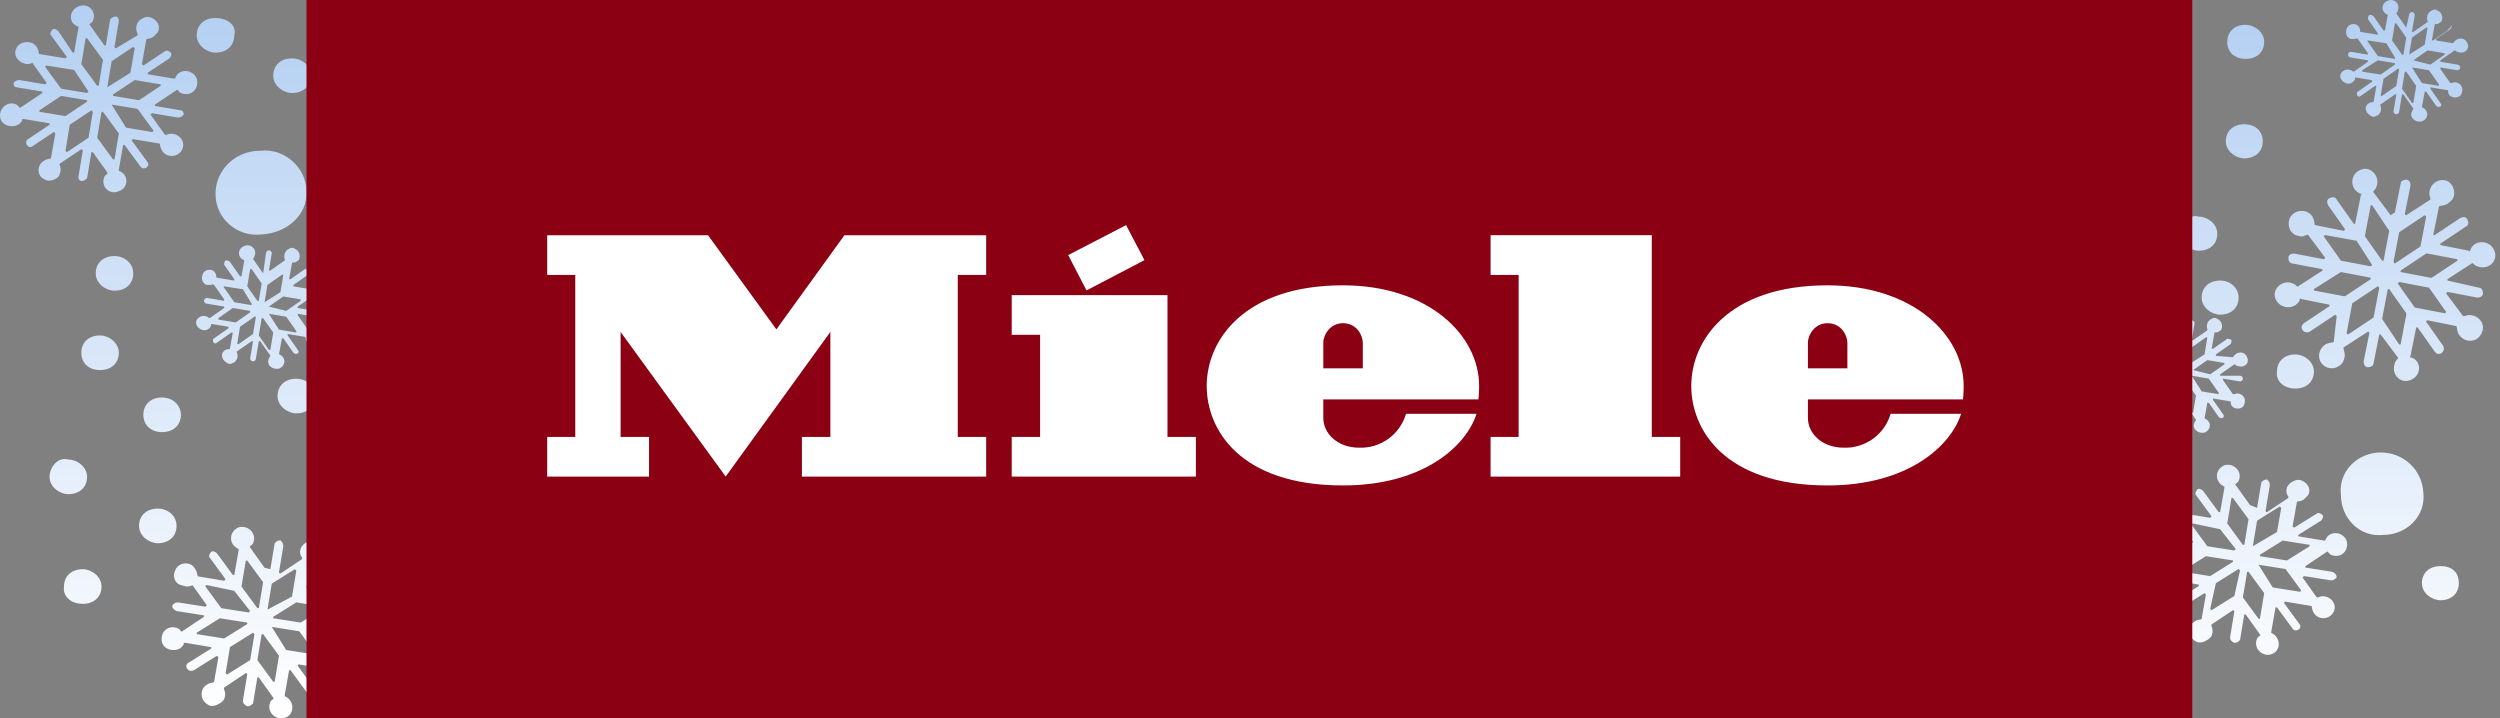 <svg xmlns="http://www.w3.org/2000/svg" width="261" height="75" viewBox="0 0 261 75">
  <rect x="0" y="0" width="261" height="75" fill="#808080" stroke="none"/>
  <defs>
    <linearGradient id="ml-russia-a" x1="50%" x2="50%" y1="100.153%" y2=".003%">
      <stop offset="0%" stop-color="#FFF"/>
      <stop offset="100%" stop-color="#B3CFF2"/>
    </linearGradient>
    <linearGradient id="ml-russia-b" x1="50%" x2="50%" y1="100.153%" y2=".003%">
      <stop offset="0%" stop-color="#FFF"/>
      <stop offset="100%" stop-color="#B3CFF2"/>
    </linearGradient>
  </defs>
  <g fill="none" fill-rule="evenodd">
    <path fill="url(#ml-russia-a)" d="M24.91,55.056 C25.964,54.754 26.868,55.809 26.416,56.713 C26.265,57.014 25.964,57.014 26.115,57.165 L26.115,57.165 L27.621,59.274 L28.224,59.424 L28.676,56.713 C28.827,56.562 28.977,56.411 29.278,56.411 C29.429,56.562 29.58,56.713 29.58,57.014 L29.58,57.014 L29.128,59.726 C29.128,59.876 29.278,59.876 29.278,59.876 L29.278,59.876 L31.538,58.37 L31.538,58.37 L31.538,58.219 C31.086,57.617 31.388,56.863 32.141,56.562 C32.442,56.411 32.743,56.411 33.045,56.562 C33.647,56.863 33.949,57.466 33.647,58.069 L33.647,58.069 L33.195,58.52 C32.743,58.822 32.442,58.671 32.442,58.822 L32.442,58.822 L31.99,61.383 L32.141,61.533 L34.551,60.027 C34.702,59.876 35.003,60.027 35.154,60.178 C35.304,60.328 35.154,60.63 35.003,60.78 L35.003,60.78 L32.593,62.287 L32.593,62.437 L35.304,62.889 L35.304,62.889 L35.455,62.889 C35.756,61.835 37.263,61.835 37.715,62.889 C38.016,63.944 37.112,64.848 36.058,64.396 C35.756,64.245 35.756,63.944 35.606,64.095 L35.606,64.095 L33.346,65.601 L33.346,65.752 L36.208,66.204 C36.51,66.354 36.66,66.505 36.66,66.806 C36.51,66.957 36.359,67.107 36.058,67.107 L36.058,67.107 L33.195,66.656 L33.045,66.806 L34.551,68.915 L34.551,68.915 L34.702,68.915 C35.606,68.463 36.811,69.367 36.359,70.422 C35.907,71.326 34.702,71.326 34.25,70.572 C33.949,70.12 34.099,69.819 33.949,69.819 L33.949,69.819 L31.237,69.367 C31.086,69.367 31.086,69.518 31.086,69.518 L31.086,69.518 L32.743,71.778 C33.045,72.23 32.291,72.682 31.99,72.23 L31.99,72.23 L30.333,69.97 L30.182,69.97 L29.73,72.531 L29.73,72.531 L29.73,72.682 L29.852,72.741 C30.783,73.252 30.743,74.652 29.73,74.941 C28.827,75.243 27.772,74.339 28.224,73.284 C28.375,72.983 28.676,72.983 28.525,72.832 L28.525,72.832 L27.019,70.723 L26.868,70.723 L26.416,73.435 C26.265,73.585 26.115,73.736 25.814,73.736 C25.512,73.585 25.362,73.435 25.362,73.133 L25.362,73.133 L25.814,70.422 C25.814,70.271 25.663,70.271 25.663,70.271 L25.663,70.271 L23.403,71.778 C23.252,71.928 23.704,72.23 23.403,72.983 C23.252,73.284 22.951,73.435 22.65,73.585 C22.349,73.736 21.897,73.736 21.746,73.585 L21.746,73.585 L21.623,73.516 C20.844,73.02 20.878,71.907 21.595,71.476 C22.047,71.175 22.349,71.326 22.349,71.175 L22.349,71.175 L22.801,68.614 L22.65,68.463 L20.239,69.97 C19.637,70.271 19.185,69.518 19.637,69.217 L19.637,69.217 L22.047,67.71 L22.047,67.559 L19.336,67.107 L19.336,67.107 L19.185,67.107 L19.185,67.258 C18.733,68.162 17.227,68.011 16.925,67.107 C16.624,66.053 17.528,65.149 18.582,65.601 C18.884,65.752 18.884,66.053 19.034,65.902 L19.034,65.902 L21.294,64.396 L21.294,64.245 L18.432,63.793 C18.13,63.643 17.98,63.492 17.98,63.191 C18.13,63.04 18.281,62.889 18.582,62.889 L18.582,62.889 L21.445,63.341 L21.595,63.191 L20.089,61.082 C20.089,61.082 19.938,61.232 19.486,61.232 L19.486,61.232 L18.884,61.082 C18.281,60.931 17.98,60.178 18.281,59.575 C18.582,58.671 19.938,58.52 20.39,59.424 C20.691,59.876 20.541,60.178 20.691,60.178 L20.691,60.178 L23.403,60.63 L23.554,60.479 L21.897,58.219 C21.746,58.069 21.897,57.767 22.047,57.617 C22.198,57.466 22.499,57.617 22.65,57.767 L22.65,57.767 L24.307,60.027 L24.458,60.027 L24.91,57.466 L24.91,57.466 L24.91,57.316 L24.91,57.316 L24.783,57.254 C23.857,56.752 23.899,55.489 24.91,55.056 Z M78.239,70.874 C79.294,70.874 80.349,71.627 80.198,72.682 C80.198,73.736 79.445,74.489 78.239,74.489 C77.336,74.489 76.281,73.736 76.281,72.682 C76.281,71.627 77.034,70.874 78.239,70.874 Z M64.681,60.63 C65.434,60.328 66.037,61.082 65.736,61.684 C65.736,61.835 65.585,61.985 65.585,61.985 L65.585,61.985 L66.639,63.492 L66.941,61.383 C66.941,61.232 67.091,61.082 67.242,61.082 C67.393,61.082 67.543,61.232 67.543,61.383 L67.543,61.383 L67.242,63.191 L67.242,63.191 L67.393,63.191 L68.899,62.136 L68.899,62.136 L68.899,61.985 C68.749,61.684 68.899,61.082 69.351,60.931 C69.502,60.78 69.803,60.78 69.954,60.931 C70.406,61.082 70.556,61.684 70.406,61.985 C70.406,62.136 70.255,62.136 70.104,62.287 C69.803,62.437 69.652,62.287 69.652,62.437 L69.652,62.437 L69.351,64.095 L69.502,64.095 L71.008,63.04 C71.159,63.04 71.31,63.04 71.46,63.191 C71.46,63.341 71.46,63.492 71.31,63.643 L71.31,63.643 L69.803,64.697 L69.803,64.848 L71.611,65.149 L71.611,65.149 L71.663,65.058 C72.006,64.533 72.832,64.435 73.117,65.149 C73.419,65.752 72.816,66.354 72.063,66.053 C71.912,66.053 71.912,65.902 71.762,65.902 L71.762,65.902 L70.255,66.957 L70.255,67.107 L72.063,67.409 C72.213,67.409 72.364,67.559 72.364,67.71 C72.364,67.861 72.213,68.011 72.063,68.011 L72.063,68.011 L70.255,67.71 L70.255,67.861 L71.31,69.367 L71.31,69.367 L71.46,69.367 C72.063,69.066 72.816,69.669 72.515,70.422 C72.364,71.024 71.46,71.024 71.159,70.572 C71.008,70.271 71.159,70.12 71.008,70.12 L71.008,70.12 L69.2,69.819 L69.2,69.819 L69.2,69.97 L70.255,71.476 C70.556,71.778 70.104,72.079 69.803,71.778 L69.803,71.778 L68.749,70.271 L68.598,70.271 L68.297,71.928 L68.297,71.928 L68.409,71.981 C69.048,72.323 69.01,73.149 68.297,73.435 C67.543,73.585 66.941,72.983 67.242,72.38 C67.242,72.23 67.393,72.23 67.393,72.079 L67.393,72.079 L66.338,70.572 L66.188,70.572 L65.886,72.38 C65.886,72.531 65.736,72.682 65.585,72.682 C65.434,72.682 65.284,72.531 65.284,72.38 L65.284,72.38 L65.585,70.572 L65.585,70.572 L65.434,70.572 L63.928,71.627 C63.777,71.627 64.078,71.928 63.928,72.38 C63.777,72.682 63.626,72.832 63.476,72.832 C63.325,72.983 63.024,72.983 62.873,72.832 L62.873,72.832 L62.772,72.774 C62.256,72.444 62.155,71.76 62.723,71.476 C63.024,71.326 63.175,71.476 63.175,71.326 L63.175,71.326 L63.476,69.669 L63.325,69.669 L61.819,70.723 C61.517,71.024 61.216,70.422 61.517,70.271 L61.517,70.271 L63.024,69.217 L63.024,69.066 L61.216,68.765 L61.216,68.765 L61.216,68.915 C60.915,69.669 60.011,69.518 59.71,68.915 C59.408,68.313 60.162,67.71 60.764,68.011 C60.915,68.011 60.915,68.162 61.065,68.162 L61.065,68.162 L62.572,67.107 L62.572,66.957 L60.764,66.656 C60.613,66.656 60.463,66.505 60.463,66.354 C60.463,66.204 60.613,66.053 60.764,66.053 L60.764,66.053 L62.572,66.354 L62.572,66.204 L61.517,64.697 C61.367,64.546 61.367,64.697 61.065,64.697 L61.065,64.697 L60.764,64.697 C60.312,64.546 60.162,64.095 60.312,63.643 C60.463,63.04 61.367,62.889 61.668,63.492 C61.819,63.793 61.668,63.944 61.819,63.944 L61.819,63.944 L63.626,64.245 L63.626,64.095 L62.572,62.588 C62.572,62.437 62.572,62.287 62.723,62.136 C62.873,62.136 63.024,62.136 63.175,62.287 L63.175,62.287 L64.229,63.793 L64.38,63.793 L64.681,62.136 L64.681,62.136 L64.568,62.084 C63.93,61.741 63.967,60.915 64.681,60.63 Z M66.639,68.011 L66.489,68.011 L66.188,69.819 L66.188,69.819 L67.242,71.326 L67.393,71.326 L67.694,69.518 L66.639,68.011 Z M27.471,66.204 L27.32,66.204 L26.868,68.915 L28.525,71.175 L28.676,71.175 L29.128,68.463 L27.471,66.204 Z M66.037,67.861 L65.886,67.861 L64.38,68.915 L64.38,68.915 L64.078,70.723 L64.229,70.723 L65.736,69.669 L65.736,69.669 L66.037,67.861 Z M48.11,67.107 C49.465,67.107 50.068,67.861 50.068,68.915 C50.068,69.97 49.315,70.723 48.11,70.723 C47.206,70.723 46.151,69.97 46.151,68.915 C46.151,67.861 46.904,67.107 48.11,67.107 Z M26.416,66.053 L24.006,67.559 L23.554,70.271 L23.704,70.422 L26.115,68.915 L26.115,68.915 L26.567,66.204 L26.416,66.053 Z M67.242,67.559 L68.297,69.217 L68.297,69.217 L70.104,69.518 L70.104,69.518 L70.104,69.367 L69.05,67.861 L69.05,67.861 L67.242,67.559 Z M63.626,66.957 L62.12,68.011 L62.12,68.162 L63.928,68.463 L65.434,67.409 L65.434,67.258 L63.626,66.957 Z M28.375,65.45 L29.881,67.861 L29.881,67.861 L32.743,68.313 C32.894,68.313 32.894,68.162 32.894,68.162 L32.894,68.162 L31.237,65.902 L31.237,65.902 L28.375,65.45 Z M68.899,65.902 L67.393,66.957 L69.2,67.409 L69.2,67.409 L70.707,66.354 L70.707,66.204 L68.899,65.902 L68.899,65.902 Z M62.572,64.848 C62.421,64.848 62.572,64.998 62.572,64.998 L63.626,66.505 L63.626,66.505 L65.434,66.806 L65.434,66.656 L64.53,65.149 L64.53,65.149 L62.572,64.848 Z M22.951,64.546 L20.541,66.053 L20.541,66.204 L23.403,66.656 L25.814,65.149 L25.814,64.998 L22.951,64.546 Z M68.899,63.492 L68.749,63.492 L67.242,64.546 L67.242,64.546 L66.941,66.354 L68.598,65.3 L68.598,65.3 L68.899,63.492 Z M65.585,62.889 L65.434,62.889 L65.133,64.697 L65.133,64.697 L66.188,66.204 L66.338,66.204 L66.639,64.396 L65.585,62.889 Z M30.936,62.889 L28.525,64.396 L28.525,64.546 L31.388,64.998 L31.388,64.998 L33.798,63.492 L33.798,63.341 L30.936,62.889 L30.936,62.889 Z M21.595,61.082 C21.445,61.082 21.445,61.232 21.445,61.232 L23.102,63.492 L23.102,63.492 L25.964,63.944 L26.115,63.793 L24.458,61.684 L24.458,61.684 L21.595,61.082 Z M30.785,59.424 L28.375,60.931 L28.375,60.931 L27.923,63.643 L30.484,62.287 L30.484,62.287 L30.936,59.575 L30.785,59.424 Z M25.814,58.52 L25.663,58.52 L25.211,61.232 L25.211,61.232 L26.868,63.492 L27.019,63.492 L27.471,60.78 L25.814,58.52 Z M8.64,59.424 C9.543,59.424 10.598,60.178 10.598,61.232 C10.598,62.287 9.845,63.04 8.64,63.04 C7.434,63.04 6.53,62.287 6.681,61.232 C6.681,60.178 7.434,59.424 8.64,59.424 Z M67.393,56.863 C68.447,56.863 69.351,57.767 69.351,58.671 C69.351,59.726 68.598,60.479 67.393,60.479 C66.489,60.479 65.434,59.726 65.434,58.671 C65.434,57.617 66.188,56.863 67.393,56.863 Z M78.089,56.261 C78.993,56.261 80.047,57.014 80.047,58.069 C80.047,59.123 79.294,59.876 78.089,59.876 C76.884,59.876 75.829,59.123 76.13,58.069 C76.13,57.014 76.884,56.261 78.089,56.261 Z M48.712,52.043 C50.369,51.289 52.177,52.043 52.93,53.85 C53.834,55.658 53.232,57.767 51.725,58.52 C50.068,59.274 48.26,58.52 47.507,56.713 C46.754,54.905 47.356,52.796 48.712,52.043 Z M39.221,54.604 C40.426,54.604 41.33,55.508 41.18,56.411 C41.18,57.466 40.426,58.219 39.221,58.219 C38.317,58.219 37.263,57.466 37.263,56.411 C37.263,55.357 38.016,54.604 39.221,54.604 Z M16.473,53.097 C17.528,53.097 18.432,53.85 18.432,54.905 C18.432,55.959 17.678,56.713 16.473,56.713 C15.569,56.713 14.515,55.959 14.515,54.905 C14.515,53.85 15.268,53.097 16.473,53.097 Z M59.71,52.645 C60.613,52.645 61.668,53.549 61.668,54.453 C61.668,55.508 60.915,56.261 59.71,56.261 C58.806,56.261 57.751,55.508 57.751,54.453 C57.751,53.398 58.504,52.645 59.71,52.645 Z M39.071,40.141 C39.824,39.84 40.426,40.593 40.125,41.196 C40.125,41.346 39.975,41.497 39.975,41.497 L39.975,41.497 L41.029,43.004 L41.33,40.895 C41.33,40.744 41.481,40.593 41.632,40.593 C41.782,40.593 41.933,40.744 41.933,40.895 L41.933,40.895 L41.632,42.702 L41.632,42.702 L41.782,42.702 L43.289,41.648 L43.289,41.648 L43.289,41.498 L43.289,41.498 L43.257,41.416 C43.165,41.099 43.326,40.581 43.741,40.443 C43.891,40.292 44.193,40.292 44.343,40.443 C44.795,40.593 44.946,41.196 44.795,41.497 C44.795,41.648 44.645,41.648 44.494,41.798 C44.193,41.949 44.042,41.798 44.042,41.949 L44.042,41.949 L43.741,43.606 L43.891,43.606 L45.398,42.552 C45.549,42.552 45.699,42.552 45.85,42.702 C45.85,42.853 45.85,43.004 45.699,43.154 L45.699,43.154 L44.193,44.209 L44.193,44.359 L46.001,44.661 L46.001,44.661 L46.053,44.569 C46.395,44.045 47.222,43.947 47.507,44.661 C47.808,45.263 47.206,45.866 46.452,45.565 C46.302,45.565 46.302,45.414 46.151,45.414 L46.151,45.414 L44.645,46.469 L44.645,46.619 L46.452,46.921 C46.603,46.921 46.754,47.071 46.754,47.222 C46.754,47.372 46.603,47.523 46.452,47.523 L46.452,47.523 L44.645,47.222 L44.645,47.372 L45.699,48.879 L45.699,48.879 L45.849,48.879 L45.849,48.879 L45.933,48.843 C46.519,48.633 47.192,49.214 46.904,49.933 C46.754,50.536 45.85,50.536 45.549,50.084 C45.398,49.783 45.549,49.632 45.398,49.632 L45.398,49.632 L43.59,49.331 L43.59,49.331 L43.59,49.482 L44.645,50.988 C44.946,51.289 44.494,51.591 44.193,51.289 L44.193,51.289 L43.138,49.783 L42.988,49.783 L42.686,51.44 L42.686,51.44 L42.799,51.492 C43.437,51.835 43.4,52.661 42.686,52.946 C41.933,53.097 41.33,52.495 41.632,51.892 C41.632,51.741 41.782,51.741 41.782,51.591 L41.782,51.591 L40.728,50.084 L40.577,50.084 L40.276,51.892 C40.276,52.043 40.125,52.193 39.975,52.193 C39.824,52.193 39.673,52.043 39.673,51.892 L39.673,51.892 L39.975,50.084 L39.975,50.084 L39.824,50.084 L38.317,51.139 C38.167,51.139 38.468,51.44 38.317,51.892 C38.167,52.193 38.016,52.344 37.865,52.344 C37.715,52.495 37.414,52.495 37.263,52.344 L37.263,52.344 L37.161,52.286 C36.645,51.956 36.545,51.272 37.112,50.988 C37.414,50.837 37.564,50.988 37.564,50.837 L37.564,50.837 L37.865,49.18 L37.715,49.18 L36.208,50.235 C35.907,50.536 35.606,49.933 35.907,49.783 L35.907,49.783 L37.414,48.728 L37.414,48.578 L35.606,48.276 L35.606,48.276 L35.606,48.427 C35.304,49.18 34.401,49.03 34.099,48.427 C33.798,47.824 34.551,47.222 35.154,47.523 C35.304,47.523 35.304,47.674 35.455,47.674 L35.455,47.674 L36.962,46.619 L36.962,46.469 L35.154,46.167 C35.003,46.167 34.852,46.017 34.852,45.866 C34.852,45.715 35.003,45.565 35.154,45.565 L35.154,45.565 L36.962,45.866 L36.962,45.715 L35.907,44.209 C35.756,44.058 35.756,44.209 35.455,44.209 L35.455,44.209 L35.154,44.209 C34.702,44.058 34.551,43.606 34.702,43.154 C34.852,42.552 35.756,42.401 36.058,43.004 C36.208,43.305 36.058,43.456 36.208,43.456 L36.208,43.456 L38.016,43.757 L38.016,43.606 L36.962,42.1 C36.962,41.949 36.962,41.798 37.112,41.648 C37.263,41.648 37.414,41.648 37.564,41.798 L37.564,41.798 L38.619,43.305 L38.769,43.305 L39.071,41.648 L39.071,41.648 L38.958,41.595 C38.319,41.253 38.357,40.427 39.071,40.141 Z M5.175,49.783 C5.175,48.728 6.078,47.674 7.133,47.975 C8.037,47.975 9.091,48.728 9.091,49.783 C9.091,50.837 8.338,51.591 7.133,51.591 C6.229,51.591 5.175,50.837 5.175,49.783 Z M41.029,47.674 L40.878,47.674 L40.577,49.482 L41.632,50.988 L41.782,50.988 L42.084,49.18 L41.029,47.674 Z M40.276,47.523 L40.125,47.523 L38.619,48.578 L38.317,50.385 L38.468,50.385 L39.975,49.331 L39.975,49.331 L40.276,47.523 Z M60.011,27.637 C61.065,27.336 62.12,28.391 61.668,29.445 C61.517,29.897 61.216,29.897 61.367,30.048 L61.367,30.048 L63.175,32.458 L63.777,32.759 L64.38,29.746 C64.38,29.445 64.681,29.295 64.982,29.295 C65.284,29.295 65.434,29.596 65.434,29.897 L65.434,29.897 L64.832,32.91 C64.832,33.061 64.982,33.061 64.982,33.061 L64.982,33.061 L67.543,31.404 L67.543,31.404 L67.543,31.253 C67.242,30.65 67.543,29.746 68.297,29.445 C68.598,29.295 69.05,29.295 69.351,29.445 C69.954,29.746 70.255,30.5 69.954,31.102 C69.954,31.404 69.652,31.554 69.502,31.705 C68.899,32.006 68.598,31.856 68.598,32.006 L68.598,32.006 L67.995,34.869 L68.146,35.019 L70.707,33.211 C71.008,33.061 71.31,33.061 71.46,33.362 C71.611,33.663 71.611,33.965 71.31,34.115 L71.31,34.115 L68.749,35.923 L68.749,36.074 L71.762,36.526 C71.912,36.676 71.912,36.526 71.912,36.526 C72.364,35.471 74.021,35.321 74.473,36.526 C74.925,37.58 73.871,38.635 72.665,38.183 C72.213,38.032 72.213,37.731 72.063,37.882 L72.063,37.882 L69.502,39.539 L69.502,39.689 L72.665,40.292 C72.967,40.292 73.117,40.593 73.117,40.895 C73.117,41.196 72.816,41.346 72.515,41.346 L72.515,41.346 L69.351,40.744 L69.2,40.895 L71.008,43.305 L71.008,43.305 L71.159,43.305 C72.213,42.702 73.569,43.757 72.967,44.962 C72.515,45.866 71.159,46.017 70.556,45.113 C70.255,44.51 70.406,44.209 70.255,44.209 L70.255,44.209 L67.242,43.757 C67.091,43.757 67.091,43.908 67.091,43.908 L67.091,43.908 L68.899,46.469 C69.2,47.071 68.447,47.674 67.995,47.071 L67.995,47.071 L66.188,44.51 L66.037,44.51 L65.434,47.372 C65.284,47.523 65.434,47.523 65.434,47.523 L65.434,47.523 L65.568,47.58 C66.638,48.089 66.593,49.499 65.434,49.933 C64.38,50.235 63.325,49.18 63.777,48.126 C63.928,47.674 64.229,47.674 64.078,47.523 L64.078,47.523 L62.271,45.113 L62.12,45.113 L61.517,48.126 C61.517,48.427 61.216,48.578 60.915,48.578 C60.613,48.578 60.463,48.276 60.463,47.975 L60.463,47.975 L61.065,44.962 C61.065,44.811 60.915,44.811 60.915,44.811 L60.915,44.811 L58.354,46.469 C58.203,46.469 58.655,46.921 58.354,47.674 C58.203,47.975 57.902,48.126 57.601,48.276 C57.299,48.427 56.847,48.427 56.546,48.276 L56.546,48.276 L56.414,48.213 C55.493,47.721 55.531,46.593 56.395,46.017 C56.998,45.715 57.299,45.866 57.299,45.715 L57.299,45.715 L57.45,42.702 L57.299,42.552 L54.738,44.359 C54.136,44.661 53.533,43.908 54.136,43.456 L54.136,43.456 L56.697,41.648 L56.697,41.497 L53.684,41.045 C53.533,40.895 53.533,41.045 53.533,41.045 L53.533,41.045 L53.533,41.196 C52.93,42.25 51.424,42.1 50.972,41.045 C50.52,39.991 51.725,38.936 52.78,39.388 C53.232,39.539 53.232,39.84 53.382,39.689 L53.382,39.689 L55.943,38.032 L55.943,37.882 L52.78,37.279 C52.478,37.279 52.328,36.978 52.328,36.676 C52.328,36.375 52.629,36.224 52.93,36.224 L52.93,36.224 L56.094,36.827 L56.245,36.676 L54.437,34.266 C54.286,34.115 54.136,34.417 53.684,34.417 L53.684,34.417 L53.081,34.266 C52.478,34.115 52.177,33.362 52.478,32.609 C52.93,31.705 54.286,31.554 54.889,32.458 C55.19,33.061 55.039,33.362 55.19,33.362 L55.19,33.362 L58.203,33.814 L58.354,33.663 L56.546,31.102 C56.395,30.801 56.395,30.5 56.697,30.349 C56.998,30.198 57.299,30.198 57.45,30.5 L57.45,30.5 L59.258,33.061 L59.408,33.061 L60.011,30.198 C60.162,30.048 60.011,30.048 60.011,30.048 C58.806,29.746 58.806,28.089 60.011,27.637 Z M41.481,47.222 L42.536,48.879 L42.536,48.879 L44.343,49.18 L44.343,49.18 L44.343,49.03 L43.289,47.523 L43.289,47.523 L41.481,47.222 Z M37.865,46.469 L36.359,47.523 L36.359,47.674 L38.167,47.975 L39.673,46.921 L39.673,46.77 L37.865,46.469 Z M43.138,45.414 L41.632,46.469 L43.439,46.921 L43.439,46.921 L44.946,45.866 L44.946,45.715 L43.138,45.414 L43.138,45.414 Z M36.962,44.359 C36.811,44.359 36.962,44.51 36.962,44.51 L38.016,46.017 L38.016,46.017 L39.824,46.318 L39.824,46.167 L38.92,44.661 L38.92,44.661 L36.962,44.359 Z M43.138,43.004 L42.988,43.004 L41.481,44.058 L41.481,44.058 L41.18,45.866 L42.837,44.811 L42.837,44.811 L43.138,43.004 Z M63.175,40.292 L63.024,40.292 L62.421,43.305 L64.229,45.866 L64.38,45.866 L64.982,42.853 L63.175,40.292 Z M39.824,42.552 L39.673,42.552 L39.372,44.359 L39.372,44.359 L40.426,45.866 L40.577,45.866 L40.878,44.058 L39.824,42.552 Z M16.925,41.497 C17.98,41.497 18.884,42.25 18.884,43.305 C18.884,44.359 18.13,45.113 16.925,45.113 C15.72,45.113 14.967,44.359 14.967,43.305 C14.967,42.25 15.72,41.497 16.925,41.497 Z M79.595,41.497 C80.8,41.497 81.855,42.25 81.554,43.305 C81.554,44.359 80.8,45.113 79.595,45.113 C78.691,45.113 77.637,44.359 77.637,43.305 C77.637,42.25 78.39,41.497 79.595,41.497 Z M61.668,39.991 L59.107,41.798 L58.504,44.811 L58.655,44.962 L61.216,43.154 L61.216,43.154 L61.819,40.141 L61.668,39.991 Z M30.936,39.539 C31.99,39.539 32.894,40.292 32.894,41.346 C32.894,42.401 32.141,43.154 30.936,43.154 C30.032,43.154 28.977,42.401 28.977,41.346 C28.977,40.292 29.73,39.539 30.936,39.539 Z M64.078,39.539 L63.928,39.689 L65.736,42.25 L65.736,42.25 L68.899,42.853 C69.05,42.853 69.05,42.702 69.05,42.702 L69.05,42.702 L67.242,40.141 L67.242,40.141 L64.078,39.539 Z M58.052,38.484 L55.341,40.292 L55.341,40.443 L58.504,41.045 L58.655,41.045 L61.216,39.237 L61.216,39.087 L58.052,38.484 L58.052,38.484 Z M66.941,36.526 L66.791,36.526 L66.791,36.526 L64.229,38.333 L64.229,38.484 L67.393,39.087 L67.393,39.087 L67.543,39.087 L70.104,37.279 L70.104,37.128 L66.941,36.526 L66.941,36.526 Z M10.447,35.019 C11.351,35.019 12.406,35.772 12.406,36.827 C12.406,37.882 11.652,38.635 10.447,38.635 C9.242,38.635 8.489,37.882 8.489,36.827 C8.489,35.772 9.242,35.019 10.447,35.019 Z M25.512,25.679 C26.265,25.378 26.868,26.131 26.567,26.734 C26.567,26.884 26.416,27.035 26.416,27.035 L26.416,27.035 L27.471,28.541 L27.772,26.432 C27.772,26.282 27.923,26.131 28.073,26.131 C28.224,26.131 28.375,26.282 28.375,26.432 L28.375,26.432 L28.073,28.24 L28.073,28.24 L28.224,28.24 L29.73,27.185 L29.73,27.185 L29.73,27.035 C29.58,26.734 29.73,26.131 30.182,25.98 C30.333,25.83 30.634,25.83 30.785,25.98 C31.237,26.131 31.388,26.734 31.237,27.035 C31.237,27.185 31.086,27.185 30.936,27.336 C30.634,27.487 30.484,27.336 30.484,27.487 L30.484,27.487 L30.182,29.144 L30.333,29.144 L31.839,28.089 C31.99,28.089 32.141,28.089 32.291,28.24 C32.291,28.391 32.291,28.541 32.141,28.692 L32.141,28.692 L30.634,29.746 L30.634,29.897 L32.442,30.198 L32.442,30.198 L32.494,30.107 C32.837,29.582 33.663,29.485 33.949,30.198 C34.25,30.801 33.647,31.404 32.894,31.102 C32.743,31.102 32.743,30.952 32.593,30.952 L32.593,30.952 L31.086,32.006 L31.086,32.157 L32.894,32.458 C33.045,32.458 33.195,32.609 33.195,32.759 C33.195,32.91 33.045,33.061 32.894,33.061 L32.894,33.061 L31.086,32.759 L31.086,32.91 L32.141,34.417 L32.141,34.417 L32.291,34.417 C32.894,34.115 33.647,34.718 33.346,35.471 C33.195,36.074 32.291,36.074 31.99,35.622 C31.839,35.321 31.99,35.17 31.839,35.17 L31.839,35.17 L30.032,34.869 L30.032,34.869 L30.032,35.019 L31.086,36.526 C31.388,36.827 30.936,37.128 30.634,36.827 L30.634,36.827 L29.58,35.321 L29.429,35.321 L29.128,36.978 L29.128,36.978 L29.24,37.03 C29.879,37.372 29.841,38.199 29.128,38.484 C28.375,38.635 27.772,38.032 28.073,37.43 C28.073,37.279 28.224,37.279 28.224,37.128 L28.224,37.128 L27.169,35.622 L27.019,35.622 L26.717,37.43 C26.717,37.58 26.567,37.731 26.416,37.731 C26.265,37.731 26.115,37.58 26.115,37.43 L26.115,37.43 L26.416,35.622 L26.416,35.622 L26.265,35.622 L24.759,36.676 C24.608,36.676 24.91,36.978 24.759,37.43 C24.608,37.731 24.458,37.882 24.307,37.882 C24.156,38.032 23.855,38.032 23.704,37.882 L23.704,37.882 L23.603,37.824 C23.087,37.493 22.987,36.809 23.554,36.526 C23.855,36.375 24.006,36.526 24.006,36.375 L24.006,36.375 L24.307,34.718 L24.156,34.718 L22.65,35.772 C22.349,36.074 22.047,35.471 22.349,35.321 L22.349,35.321 L23.855,34.266 L23.855,34.115 L22.047,33.814 L22.047,33.814 L22.047,33.965 C21.746,34.718 20.842,34.567 20.541,33.965 C20.239,33.362 20.993,32.759 21.595,33.061 C21.746,33.061 21.746,33.211 21.897,33.211 L21.897,33.211 L23.403,32.157 L23.403,32.006 L21.595,31.705 C21.445,31.705 21.294,31.554 21.294,31.404 C21.294,31.253 21.445,31.102 21.595,31.102 L21.595,31.102 L23.403,31.404 L23.403,31.253 L22.349,29.746 C22.198,29.596 22.198,29.746 21.897,29.746 L21.897,29.746 L21.595,29.746 C21.143,29.596 20.993,29.144 21.143,28.692 C21.294,28.089 22.198,27.939 22.499,28.541 C22.65,28.843 22.499,28.993 22.65,28.993 L22.65,28.993 L24.458,29.295 L24.458,29.144 L23.403,27.637 C23.403,27.487 23.403,27.336 23.554,27.185 C23.704,27.185 23.855,27.185 24.006,27.336 L24.006,27.336 L25.06,28.843 L25.211,28.843 L25.512,27.185 L25.512,27.185 L25.4,27.133 C24.761,26.791 24.799,25.964 25.512,25.679 Z M49.315,34.718 C50.219,34.718 51.273,35.471 51.273,36.526 C51.273,37.58 50.52,38.333 49.315,38.333 C48.11,38.484 47.356,37.731 47.356,36.526 C47.356,35.471 48.11,34.718 49.315,34.718 Z M56.395,34.718 C56.245,34.718 56.245,34.869 56.245,34.869 L58.052,37.43 L58.052,37.43 L61.216,38.032 L61.367,37.882 L59.559,35.321 L59.559,35.321 L56.395,34.718 Z M66.639,32.609 L64.078,34.417 L64.078,34.417 L63.476,37.43 L63.626,37.58 L66.188,35.772 L66.188,35.772 L66.79,32.759 L66.639,32.609 Z M61.216,31.554 L61.065,31.554 L60.463,34.567 L60.463,34.567 L62.271,37.128 L62.421,37.128 L63.024,34.115 L61.216,31.554 Z M38.167,33.211 C39.071,33.211 40.125,33.965 40.125,35.019 C40.125,36.074 39.372,36.827 38.167,36.827 C37.263,36.827 36.208,36.074 36.208,35.019 C36.208,33.965 36.962,33.211 38.167,33.211 Z M27.471,33.211 L27.32,33.211 L27.019,35.019 L28.073,36.526 L28.224,36.526 L28.525,34.718 L27.471,33.211 Z M26.717,33.061 L26.567,33.061 L25.06,34.115 L24.759,35.923 L24.91,35.923 L26.416,34.869 L26.416,34.869 L26.717,33.061 Z M28.073,32.759 L29.128,34.417 L29.128,34.417 L30.936,34.718 L30.936,34.718 L30.936,34.567 L29.881,33.061 L29.881,33.061 L28.073,32.759 Z M24.307,32.157 L22.801,33.211 L22.801,33.362 L24.608,33.663 L26.115,32.609 L26.115,32.458 L24.307,32.157 Z M29.58,30.952 L28.073,32.006 L29.881,32.458 L29.881,32.458 L31.388,31.404 L31.388,31.253 L29.58,30.952 L29.58,30.952 Z M23.403,29.897 C23.252,29.897 23.403,30.048 23.403,30.048 L24.458,31.554 L24.458,31.554 L26.265,31.856 L26.265,31.705 L25.362,30.198 L25.362,30.198 L23.403,29.897 Z M29.58,28.692 L29.429,28.692 L27.923,29.746 L27.923,29.746 L27.621,31.554 L29.278,30.5 L29.278,30.5 L29.58,28.692 Z M26.265,28.089 L26.115,28.089 L25.814,29.897 L25.814,29.897 L26.868,31.404 L27.019,31.404 L27.32,29.596 L26.265,28.089 Z M11.954,26.734 C13.008,26.734 13.912,27.487 13.912,28.541 C13.912,29.596 13.159,30.349 11.954,30.349 C11.05,30.349 9.995,29.596 9.995,28.541 C9.995,27.487 10.749,26.734 11.954,26.734 Z M74.473,20.105 C76.13,19.352 77.938,20.105 78.691,21.913 C79.445,23.721 78.842,25.83 77.486,26.583 C75.829,27.336 74.021,26.583 73.268,24.775 C72.515,22.967 73.117,20.858 74.473,20.105 Z M27.169,15.736 C29.73,15.435 31.99,17.544 31.99,19.954 C32.141,22.365 30.032,24.323 27.32,24.474 C24.759,24.775 22.499,22.817 22.499,20.256 C22.499,17.695 24.608,15.736 27.169,15.736 Z M54.889,19.05 C55.793,19.05 56.847,19.804 56.847,20.858 C56.847,21.913 56.094,22.666 54.889,22.666 C53.985,22.666 52.93,21.913 52.93,20.858 C52.93,19.804 53.985,19.05 54.889,19.05 Z M42.686,17.544 C43.741,17.544 44.645,18.297 44.645,19.352 C44.645,20.406 43.891,21.159 42.686,21.159 C41.782,21.159 40.728,20.406 40.728,19.352 C40.728,18.297 41.481,17.544 42.686,17.544 Z M8.188,0.671 C9.242,0.219 10.146,1.274 9.694,2.178 C9.543,2.479 9.242,2.479 9.393,2.63 L9.393,2.63 L10.899,4.739 L11.05,4.739 L11.502,2.027 C11.652,1.876 11.803,1.726 12.104,1.726 C12.255,1.726 12.406,1.876 12.406,2.178 L12.406,2.178 L11.954,4.889 C11.954,5.04 12.104,5.04 12.104,5.04 L12.104,5.04 L14.364,3.684 L14.364,3.684 L14.364,3.534 C14.063,2.931 14.214,2.178 14.967,1.876 C15.268,1.726 15.569,1.726 15.871,1.876 C16.473,2.178 16.775,2.78 16.473,3.383 L16.473,3.383 L16.021,3.835 C15.569,4.136 15.268,3.985 15.268,4.136 L15.268,4.136 L14.816,6.697 L14.967,6.848 L17.227,5.341 C17.377,5.191 17.678,5.341 17.829,5.492 C17.98,5.643 17.829,5.944 17.678,6.095 L17.678,6.095 L15.419,7.601 L15.419,7.752 L18.13,8.204 L18.13,8.204 L18.281,8.204 C18.582,7.149 20.089,7.149 20.541,8.204 C20.842,9.258 19.938,10.162 18.884,9.71 C18.582,9.559 18.582,9.258 18.432,9.409 L18.432,9.409 L16.172,10.915 L16.172,11.066 L18.884,11.518 C19.034,11.518 19.185,11.669 19.185,11.97 C19.034,12.121 18.884,12.271 18.582,12.271 L18.582,12.271 L15.871,11.819 L15.72,11.97 L17.227,14.079 L17.227,14.079 L17.377,14.079 C18.281,13.627 19.486,14.531 19.034,15.585 C18.582,16.489 17.377,16.489 16.925,15.736 C16.624,15.284 16.775,14.983 16.624,14.983 L16.624,14.983 L13.912,14.531 C13.762,14.531 13.762,14.682 13.762,14.682 L13.762,14.682 L15.419,16.941 C15.72,17.393 14.967,17.845 14.665,17.393 L14.665,17.393 L13.008,15.134 L12.858,15.134 L12.406,17.695 L12.406,17.695 L12.406,17.845 L12.532,17.889 C13.458,18.27 13.416,19.666 12.406,19.954 C11.502,20.406 10.447,19.502 10.899,18.448 C11.05,18.147 11.351,18.147 11.201,17.996 L11.201,17.996 L9.694,15.887 L9.543,15.887 L9.091,18.598 C8.941,18.749 8.79,18.9 8.489,18.9 C8.338,18.9 8.188,18.749 8.188,18.448 L8.188,18.448 L8.64,15.736 C8.64,15.585 8.489,15.585 8.489,15.585 L8.489,15.585 L6.229,17.092 C6.078,17.092 6.53,17.544 6.229,18.147 C6.229,18.448 5.928,18.598 5.627,18.749 C5.325,18.9 4.873,18.9 4.723,18.749 L4.723,18.749 L4.605,18.703 C3.82,18.34 3.853,17.222 4.572,16.791 C5.024,16.489 5.325,16.64 5.325,16.489 L5.325,16.489 L5.777,13.928 L5.627,13.778 L3.367,15.284 C2.915,15.585 2.463,14.832 2.915,14.531 L2.915,14.531 L5.175,13.024 L5.175,12.874 L2.463,12.422 L2.463,12.422 L2.313,12.422 L2.313,12.422 L2.312,12.572 C1.86,13.476 0.354,13.326 0.053,12.422 C-0.249,11.367 0.806,10.463 1.71,10.915 C2.011,11.066 2.011,11.367 2.162,11.217 L2.162,11.217 L4.421,9.71 L4.421,9.559 L1.71,9.108 C1.559,9.108 1.408,8.957 1.408,8.656 C1.559,8.505 1.71,8.354 2.011,8.354 L2.011,8.354 L4.723,8.806 L4.873,8.656 L3.367,6.547 C3.367,6.547 3.216,6.697 2.764,6.697 L2.764,6.697 L2.312,6.547 C1.71,6.245 1.408,5.643 1.71,5.04 C2.011,4.287 3.367,4.136 3.819,4.889 C4.12,5.341 3.969,5.643 4.12,5.643 L4.12,5.643 L6.832,6.095 L6.982,5.944 L5.325,3.684 C5.175,3.534 5.325,3.232 5.476,3.082 C5.627,2.931 5.928,3.082 6.078,3.232 L6.078,3.232 L7.585,5.492 L7.736,5.492 L8.188,2.931 L8.188,2.931 L8.188,2.781 L8.188,2.781 L8.061,2.737 C7.135,2.368 7.177,1.104 8.188,0.671 Z M10.749,11.669 L10.598,11.669 L10.146,14.38 L11.803,16.64 L11.954,16.64 L12.406,13.928 L10.749,11.669 Z M72.063,3.383 C72.816,3.082 73.419,3.835 73.117,4.437 C73.117,4.588 72.967,4.739 72.967,4.739 L72.967,4.739 L74.021,6.245 L74.323,4.136 C74.323,3.985 74.473,3.835 74.624,3.835 C74.775,3.835 74.925,3.985 74.925,4.136 L74.925,4.136 L74.624,5.944 L74.624,5.944 L74.775,5.944 L76.281,4.889 L76.281,4.889 L76.281,4.739 C76.13,4.437 76.281,3.835 76.733,3.684 C76.884,3.534 77.185,3.534 77.336,3.684 C77.787,3.835 77.938,4.437 77.787,4.739 C77.787,4.889 77.637,4.889 77.486,5.04 C77.185,5.191 77.034,5.04 77.034,5.191 L77.034,5.191 L76.733,6.848 L76.884,6.848 L78.39,5.793 C78.541,5.793 78.691,5.793 78.842,5.944 C78.842,6.095 78.842,6.245 78.691,6.396 L78.691,6.396 L77.185,7.45 L77.185,7.601 L78.993,7.902 L78.993,7.902 L79.045,7.811 C79.387,7.286 80.214,7.189 80.499,7.902 C80.8,8.505 80.198,9.108 79.445,8.806 C79.294,8.806 79.294,8.656 79.143,8.656 L79.143,8.656 L77.637,9.71 L77.637,9.861 L79.445,10.162 C79.595,10.162 79.746,10.313 79.746,10.463 C79.746,10.614 79.595,10.765 79.445,10.765 L79.445,10.765 L77.637,10.463 L77.637,10.614 L78.691,12.121 L78.691,12.121 L78.842,12.121 C79.445,11.819 80.198,12.422 79.897,13.175 C79.746,13.778 78.842,13.778 78.541,13.326 C78.39,13.024 78.541,12.874 78.39,12.874 L78.39,12.874 L76.582,12.572 L76.582,12.572 L76.582,12.723 L77.637,14.23 C77.938,14.531 77.486,14.832 77.185,14.531 L77.185,14.531 L76.13,13.024 L75.98,13.024 L75.678,14.682 L75.678,14.682 L75.791,14.734 C76.43,15.076 76.392,15.903 75.678,16.188 C74.925,16.339 74.323,15.736 74.624,15.134 C74.624,14.983 74.775,14.983 74.775,14.832 L74.775,14.832 L73.72,13.326 L73.569,13.326 L73.268,15.134 C73.268,15.284 73.117,15.435 72.967,15.435 C72.816,15.435 72.665,15.284 72.665,15.134 L72.665,15.134 L72.967,13.326 L72.967,13.326 L72.816,13.326 L71.31,14.38 C71.159,14.38 71.46,14.682 71.31,15.134 C71.159,15.435 71.008,15.585 70.858,15.585 C70.707,15.736 70.406,15.736 70.255,15.585 L70.255,15.585 L70.153,15.528 C69.637,15.197 69.537,14.513 70.104,14.23 C70.406,14.079 70.556,14.23 70.556,14.079 L70.556,14.079 L70.858,12.422 L70.707,12.422 L69.2,13.476 C68.899,13.778 68.598,13.175 68.899,13.024 L68.899,13.024 L70.406,11.97 L70.406,11.819 L68.598,11.518 L68.598,11.518 L68.598,11.669 C68.297,12.422 67.393,12.271 67.091,11.669 C66.79,11.066 67.543,10.463 68.146,10.765 C68.297,10.765 68.297,10.915 68.447,10.915 L68.447,10.915 L69.954,9.861 L69.954,9.71 L68.146,9.409 C67.995,9.409 67.845,9.258 67.845,9.108 C67.845,8.957 67.995,8.806 68.146,8.806 L68.146,8.806 L69.954,9.108 L69.954,8.957 L68.899,7.45 C68.749,7.3 68.749,7.45 68.447,7.45 L68.447,7.45 L68.146,7.45 C67.694,7.3 67.543,6.848 67.694,6.396 C67.845,5.793 68.749,5.643 69.05,6.245 C69.2,6.547 69.05,6.697 69.2,6.697 L69.2,6.697 L71.008,6.998 L71.008,6.848 L69.954,5.341 C69.954,5.191 69.954,5.04 70.104,4.889 C70.255,4.889 70.406,4.889 70.556,5.04 L70.556,5.04 L71.611,6.547 L71.762,6.547 L72.063,4.889 L72.063,4.889 L71.95,4.837 C71.312,4.495 71.349,3.668 72.063,3.383 Z M9.543,11.518 L7.284,13.024 L6.832,15.736 L6.982,15.887 L9.242,14.38 L9.242,14.38 L9.694,11.669 L9.543,11.518 Z M59.71,10.614 C60.613,10.614 61.668,11.367 61.668,12.422 C61.668,13.476 60.915,14.23 59.71,14.23 C58.806,14.23 57.751,13.476 57.751,12.422 C57.751,11.367 58.504,10.614 59.71,10.614 Z M74.021,10.765 L73.871,10.765 L73.569,12.572 L73.569,12.572 L74.624,14.079 L74.775,14.079 L75.076,12.271 L74.021,10.765 Z M11.652,10.915 L13.159,13.326 L13.159,13.326 L15.871,13.778 C16.021,13.778 16.021,13.627 16.021,13.627 L16.021,13.627 L14.364,11.367 L14.364,11.367 L11.652,10.915 Z M73.419,10.614 L73.268,10.614 L71.762,11.669 L71.762,11.669 L71.46,13.476 L71.611,13.476 L73.117,12.422 L73.117,12.422 L73.419,10.614 Z M44.946,0.069 C45.699,-0.233 46.302,0.521 46.001,1.123 C46.001,1.274 45.85,1.424 45.85,1.424 L45.85,1.424 L46.904,2.931 L47.507,0.972 C47.507,0.822 47.658,0.671 47.808,0.671 C47.959,0.671 48.11,0.822 48.11,0.972 L48.11,0.972 L47.808,2.78 L47.808,2.78 L47.959,2.78 L49.465,1.726 L49.465,1.726 L49.465,1.576 L49.465,1.576 L49.434,1.494 C49.342,1.176 49.503,0.659 49.917,0.521 C50.068,0.37 50.369,0.37 50.52,0.521 C50.972,0.671 51.123,1.274 50.972,1.575 C50.972,1.726 50.821,1.726 50.671,1.876 C50.369,2.027 50.219,1.876 50.219,2.027 L50.219,2.027 L49.917,3.684 L50.068,3.684 L51.575,2.63 C51.725,2.63 51.876,2.63 52.026,2.78 C52.026,2.931 52.026,3.082 51.876,3.232 L51.876,3.232 L50.369,4.287 L50.369,4.437 L52.177,4.739 L52.177,4.739 L52.23,4.647 C52.572,4.123 53.398,4.025 53.684,4.739 C53.985,5.341 53.382,5.944 52.629,5.643 C52.478,5.643 52.478,5.492 52.328,5.492 L52.328,5.492 L50.821,6.547 L50.821,6.697 L52.629,6.998 C52.78,6.998 52.93,7.149 52.93,7.3 C52.93,7.45 52.78,7.601 52.629,7.601 L52.629,7.601 L50.821,7.3 L50.821,7.45 L51.876,8.957 L51.876,8.957 L52.026,8.957 C52.629,8.656 53.382,9.258 53.081,10.011 C52.93,10.614 52.026,10.614 51.725,10.162 C51.575,9.861 51.725,9.71 51.575,9.71 L51.575,9.71 L49.767,9.409 L49.767,9.409 L49.767,9.559 L50.821,11.066 C51.123,11.367 50.671,11.669 50.369,11.367 L50.369,11.367 L49.315,9.861 L49.164,9.861 L48.863,11.518 L48.863,11.518 L48.976,11.57 C49.614,11.913 49.576,12.739 48.863,13.024 C48.11,13.175 47.507,12.572 47.808,11.97 C47.808,11.819 47.959,11.819 47.959,11.669 L47.959,11.669 L46.904,10.162 L46.754,10.162 L46.452,11.97 C46.452,12.121 46.302,12.271 46.151,12.271 C46.001,12.271 45.85,12.121 45.85,11.97 L45.85,11.97 L46.151,10.162 L46.151,10.162 L46.001,10.162 L44.494,11.217 C44.343,11.217 44.645,11.518 44.494,11.97 C44.343,12.271 44.193,12.422 44.042,12.422 C43.891,12.572 43.59,12.572 43.439,12.422 L43.439,12.422 L43.338,12.364 C42.822,12.033 42.722,11.35 43.289,11.066 C43.59,10.915 43.741,11.066 43.741,10.915 L43.741,10.915 L44.042,9.258 L43.891,9.258 L42.385,10.313 C42.084,10.614 41.782,10.011 42.084,9.861 L42.084,9.861 L43.59,8.806 L43.59,8.656 L41.782,8.354 L41.782,8.354 L41.782,8.505 C41.481,9.258 40.577,9.108 40.276,8.505 C39.975,7.902 40.728,7.3 41.33,7.601 C41.481,7.601 41.481,7.752 41.632,7.752 L41.632,7.752 L43.138,6.697 L43.138,6.547 L41.33,6.245 C41.18,6.245 41.029,6.095 41.029,5.944 C41.029,5.793 41.18,5.643 41.33,5.643 L41.33,5.643 L43.138,5.944 L43.138,5.793 L42.084,4.287 C41.933,4.136 41.933,4.287 41.632,4.287 L41.632,4.287 L41.33,4.287 C40.878,4.136 40.728,3.684 40.878,3.232 C41.029,2.63 41.933,2.479 42.234,3.082 C42.385,3.383 42.234,3.534 42.385,3.534 L42.385,3.534 L43.891,3.684 L43.891,3.534 L42.837,2.027 C42.837,1.876 42.837,1.726 42.988,1.575 C43.138,1.575 43.289,1.575 43.439,1.726 L43.439,1.726 L44.494,3.232 L44.645,3.232 L44.946,1.575 L44.946,1.575 L44.833,1.523 C44.195,1.18 44.232,0.354 44.946,0.069 Z M74.624,10.313 L75.678,11.97 L75.678,11.97 L77.486,12.271 L77.486,12.271 L77.486,12.121 L76.432,10.614 L76.432,10.614 L74.624,10.313 Z M6.38,10.011 L4.12,11.518 L4.12,11.669 L6.832,12.121 L9.091,10.614 L9.091,10.463 L6.38,10.011 L6.38,10.011 Z M71.008,9.71 L69.502,10.765 L69.502,10.915 L71.31,11.217 L72.816,10.162 L72.816,10.011 L71.008,9.71 Z M46.904,7.601 L46.754,7.601 L46.452,9.409 L47.507,10.915 L47.658,10.915 L47.959,9.108 L46.904,7.601 Z M14.063,8.354 L11.803,9.861 L11.803,10.011 L14.515,10.463 L14.515,10.463 L16.775,8.957 L16.775,8.806 L14.063,8.354 L14.063,8.354 Z M46.302,7.45 L46.151,7.45 L44.645,8.505 L44.645,8.505 L44.343,10.313 L44.494,10.313 L46.001,9.258 L46.001,9.258 L46.302,7.45 Z M76.281,8.656 L74.775,9.71 L76.582,10.162 L76.582,10.162 L78.089,9.108 L78.089,8.957 L76.281,8.656 L76.281,8.656 Z M30.484,6.095 C31.538,6.095 32.442,6.848 32.442,7.902 C32.442,8.957 31.689,9.71 30.484,9.71 C29.58,9.71 28.525,8.957 28.525,7.902 C28.525,6.848 29.278,6.095 30.484,6.095 Z M4.873,6.848 C4.723,6.848 4.723,6.998 4.723,6.998 L6.38,9.258 L6.38,9.258 L9.091,9.71 L9.242,9.559 L7.736,7.3 L7.736,7.3 L4.873,6.848 Z M69.954,7.601 C69.803,7.601 69.954,7.752 69.954,7.752 L71.008,9.258 L71.008,9.258 L72.816,9.559 L72.816,9.409 L71.912,7.902 L71.912,7.902 L69.954,7.601 Z M76.281,6.245 L76.13,6.245 L74.624,7.3 L74.624,7.3 L74.323,9.108 L75.98,8.053 L75.98,8.053 L76.281,6.245 Z M47.507,7.149 L48.562,8.806 L48.562,8.806 L50.369,9.108 L50.369,9.108 L50.369,8.957 L49.315,7.45 L49.315,7.45 L47.507,7.149 Z M13.912,4.889 L11.652,6.396 L11.652,6.396 L11.201,9.108 L13.611,7.601 L13.611,7.601 L14.063,5.04 L13.912,4.889 Z M9.091,3.985 L8.941,3.985 L8.489,6.697 L8.489,6.697 L10.146,8.957 L10.297,8.957 L10.749,6.245 L9.091,3.985 Z M72.967,5.643 L72.816,5.643 L72.515,7.45 L72.515,7.45 L73.569,8.957 L73.72,8.957 L74.021,7.149 L72.967,5.643 Z M43.891,6.396 L42.385,7.45 L42.385,7.601 L44.193,7.902 L45.699,6.848 L45.699,6.697 L43.891,6.396 Z M63.476,3.383 C64.38,3.383 65.434,4.136 65.434,5.191 C65.434,6.245 64.681,6.998 63.476,6.998 C62.271,6.998 61.216,6.245 61.517,5.191 C61.517,4.136 62.271,3.383 63.476,3.383 Z M49.164,5.341 L47.658,6.396 L49.465,6.848 L49.465,6.848 L50.972,5.793 L50.972,5.643 L49.164,5.341 L49.164,5.341 Z M42.837,4.287 C42.686,4.287 42.837,4.437 42.837,4.437 L43.891,5.944 L43.891,5.944 L45.699,6.245 L45.699,6.095 L44.795,4.588 L44.795,4.588 L42.837,4.287 Z M45.85,2.479 L45.699,2.479 L45.398,4.287 L45.398,4.287 L46.452,5.793 L46.603,5.793 L46.904,3.985 L45.85,2.479 Z M49.164,2.931 L49.013,2.931 L47.507,3.985 L47.507,3.985 L47.206,5.793 L48.863,4.739 L48.863,4.739 L49.164,2.931 Z M22.499,1.876 C23.704,1.876 24.759,2.63 24.458,3.684 C24.458,4.739 23.704,5.492 22.499,5.492 C21.595,5.492 20.541,4.739 20.541,3.684 C20.541,2.63 21.294,1.876 22.499,1.876 Z"/>
    <path fill="url(#ml-russia-b)" d="M206.269,62.22 C207.01,61.923 207.604,62.665 207.307,63.258 C207.307,63.407 207.159,63.555 207.159,63.555 L207.159,63.555 L208.197,65.038 L208.197,63.11 C208.197,62.962 208.345,62.813 208.494,62.813 C208.642,62.813 208.79,62.962 208.79,63.11 L208.79,63.11 L208.494,64.89 L208.494,64.89 L208.642,64.89 L210.125,63.852 L210.125,63.852 L210.125,63.703 C209.977,63.407 210.125,62.813 210.57,62.665 C210.719,62.517 211.015,62.517 211.164,62.665 C211.609,62.813 211.757,63.407 211.609,63.703 C211.609,63.852 211.46,63.852 211.312,64 C211.015,64.148 210.867,64 210.867,64.148 L210.867,64.148 L210.57,65.78 L210.719,65.78 L212.202,64.742 C212.35,64.742 212.499,64.742 212.647,64.89 C212.647,65.038 212.647,65.187 212.499,65.335 L212.499,65.335 L211.015,66.373 L211.015,66.522 L212.795,66.818 L212.795,66.818 L212.847,66.729 C213.184,66.212 213.998,66.116 214.279,66.818 C214.576,67.412 213.982,68.005 213.24,67.709 C213.092,67.709 213.092,67.56 212.944,67.56 L212.944,67.56 L211.46,68.599 L211.46,68.747 L213.24,69.044 C213.389,69.044 213.537,69.192 213.537,69.34 C213.537,69.489 213.389,69.637 213.24,69.637 L213.24,69.637 L211.46,69.34 L211.46,69.489 L212.499,70.972 L212.499,70.972 L212.647,70.972 C213.24,70.675 213.982,71.269 213.685,72.01 C213.537,72.604 212.647,72.604 212.35,72.159 C212.202,71.862 212.35,71.714 212.202,71.714 L212.202,71.714 L210.422,71.417 L210.422,71.417 L210.422,71.565 L211.46,73.049 C211.757,73.345 211.312,73.642 211.015,73.345 L211.015,73.345 L209.977,71.862 L209.829,71.862 L209.532,73.494 L209.532,73.494 L209.643,73.545 C210.272,73.882 210.235,74.696 209.532,74.977 C208.79,75.125 208.197,74.532 208.494,73.939 C208.494,73.79 208.642,73.79 208.642,73.642 L208.642,73.642 L207.604,72.159 L207.455,72.159 L207.159,73.939 C207.159,74.087 207.01,74.235 206.862,74.235 C206.714,74.235 206.565,74.087 206.565,73.939 L206.565,73.939 L207.159,72.01 L207.159,72.01 L207.01,72.01 L205.527,73.049 C205.379,73.049 205.675,73.345 205.527,73.79 C205.379,74.087 205.23,74.235 205.082,74.235 C204.934,74.384 204.637,74.384 204.489,74.235 L204.489,74.235 L204.389,74.178 C203.88,73.853 203.782,73.179 204.34,72.9 C204.637,72.752 204.785,72.9 204.785,72.752 L204.785,72.752 L205.23,71.269 L205.082,71.269 L203.599,72.307 C203.302,72.604 203.005,72.01 203.302,71.862 L203.302,71.862 L204.785,70.824 L204.785,70.675 L203.005,70.379 L203.005,70.379 L203.005,70.527 C202.709,71.269 201.819,71.12 201.522,70.527 C201.225,69.934 201.967,69.34 202.56,69.637 C202.709,69.637 202.709,69.785 202.857,69.785 L202.857,69.785 L204.34,68.747 L204.34,68.599 L202.56,68.302 C202.412,68.302 202.264,68.154 202.264,68.005 C202.264,67.857 202.412,67.709 202.56,67.709 L202.56,67.709 L204.34,68.005 L204.34,67.857 L203.302,66.373 C203.154,66.225 203.154,66.373 202.857,66.373 L202.857,66.373 L202.56,66.373 C202.115,66.225 201.967,65.78 202.115,65.335 C202.264,64.742 203.154,64.593 203.45,65.187 C203.599,65.483 203.45,65.632 203.599,65.632 L203.599,65.632 L205.379,65.928 L205.379,65.78 L204.34,64.297 C204.34,64.148 204.34,64 204.489,63.852 L204.489,63.852 L204.785,63.852 L205.824,65.335 L205.972,65.335 L206.269,63.703 L206.269,63.703 L206.158,63.652 C205.529,63.315 205.566,62.501 206.269,62.22 Z M208.197,69.489 L208.049,69.489 L207.752,71.269 L207.752,71.269 L208.79,72.752 L208.939,72.752 L209.235,70.972 L208.197,69.489 Z M207.455,69.34 L207.307,69.34 L205.824,70.379 L205.527,72.307 L205.675,72.307 L207.159,71.269 L207.159,71.269 L207.455,69.34 Z M208.79,69.044 L209.829,70.675 L209.829,70.675 L211.609,70.972 L211.609,70.972 L211.609,70.824 L210.57,69.34 L210.57,69.34 L208.79,69.044 Z M223.624,66.818 C224.662,66.818 225.552,67.56 225.552,68.599 C225.552,69.637 224.811,70.379 223.624,70.379 C222.734,70.379 221.696,69.637 221.696,68.599 C221.696,67.56 222.437,66.818 223.624,66.818 Z M205.082,68.45 L203.599,69.489 L203.599,69.637 L205.379,69.934 L206.862,68.895 L206.862,68.747 L205.082,68.45 Z M183.425,63.11 C185.057,62.368 186.837,63.11 187.578,64.89 C188.32,66.67 188.023,68.747 186.392,69.489 C184.76,70.23 182.98,69.489 182.238,67.709 C181.497,65.928 182.09,63.852 183.425,63.11 Z M210.274,67.412 L208.79,68.45 L210.57,68.895 L210.57,68.895 L212.054,67.857 L212.054,67.709 L210.274,67.412 L210.274,67.412 Z M232.227,48.573 C233.266,48.277 234.156,49.315 233.711,50.205 C233.562,50.502 233.266,50.502 233.414,50.65 L233.414,50.65 L234.897,52.727 L235.639,53.023 L236.084,50.353 C236.232,50.205 236.381,50.057 236.677,50.057 C236.826,50.205 236.974,50.353 236.974,50.65 L236.974,50.65 L236.529,53.32 C236.529,53.468 236.677,53.468 236.677,53.468 L236.677,53.468 L238.903,51.985 L238.903,51.985 L238.903,51.837 C238.458,51.243 238.754,50.502 239.496,50.205 C239.793,50.057 240.089,50.057 240.386,50.205 C240.979,50.502 241.276,51.095 240.979,51.688 C240.831,51.837 240.683,51.985 240.534,52.133 C240.089,52.43 239.793,52.282 239.793,52.43 L239.793,52.43 L239.348,54.952 L239.496,55.1 L241.869,53.617 C242.018,53.468 242.314,53.617 242.463,53.765 C242.611,53.913 242.463,54.21 242.314,54.358 L242.314,54.358 L239.941,55.842 L239.941,55.99 L242.611,56.435 L242.611,56.435 L242.759,56.435 C243.056,55.397 244.539,55.397 244.984,56.435 C245.281,57.473 244.391,58.363 243.353,57.918 C243.056,57.77 243.056,57.473 242.908,57.622 L242.908,57.622 L240.683,59.105 L240.683,59.253 L243.501,59.698 C243.798,59.847 243.946,59.995 243.946,60.292 C243.798,60.44 243.649,60.588 243.353,60.588 L243.353,60.588 L240.534,60.143 L240.386,60.292 L241.869,62.368 L241.869,62.368 L242.018,62.368 C242.908,61.923 244.094,62.813 243.649,63.852 C243.204,64.742 242.018,64.742 241.573,64 C241.276,63.555 241.424,63.258 241.276,63.258 L241.276,63.258 L238.606,62.813 C238.458,62.813 238.458,62.962 238.458,62.962 L238.458,62.962 L240.089,65.187 C240.386,65.632 239.644,66.077 239.348,65.632 L239.348,65.632 L237.716,63.407 L237.568,63.407 L237.122,65.928 L237.122,65.928 L237.122,66.076 L237.122,66.076 L237.247,66.138 C238.159,66.643 238.118,68.018 237.122,68.302 C236.232,68.599 235.194,67.709 235.639,66.67 C235.787,66.373 236.084,66.373 235.936,66.225 L235.936,66.225 L234.452,64.148 L234.304,64.148 L233.859,66.818 C233.711,66.967 233.562,67.115 233.266,67.115 C232.969,66.967 232.821,66.818 232.821,66.522 L232.821,66.522 L233.266,63.852 C233.266,63.703 233.117,63.703 233.117,63.703 L233.117,63.703 L230.892,65.187 C230.744,65.335 231.189,65.632 230.892,66.373 C230.744,66.67 230.447,66.818 230.151,66.967 C229.854,67.115 229.409,67.115 229.261,66.967 L229.261,66.967 L229.14,66.898 C228.372,66.41 228.406,65.314 229.112,64.89 C229.557,64.593 229.854,64.742 229.854,64.593 L229.854,64.593 L230.299,62.072 L230.151,61.923 L227.777,63.407 C227.184,63.703 226.739,62.962 227.184,62.665 L227.184,62.665 L229.557,61.182 L229.557,61.033 L226.887,60.588 L226.887,60.588 L226.74,60.588 L226.74,60.588 L226.739,60.737 C226.294,61.627 224.811,61.478 224.514,60.588 C224.217,59.55 225.107,58.66 226.146,59.105 C226.442,59.253 226.442,59.55 226.591,59.402 L226.591,59.402 L228.816,57.918 L228.816,57.77 L225.997,57.325 C225.701,57.177 225.552,57.028 225.552,56.732 C225.701,56.583 225.849,56.435 226.146,56.435 L226.146,56.435 L228.816,56.732 L228.964,56.583 L227.481,54.507 C227.481,54.507 227.332,54.655 226.887,54.655 L226.887,54.655 L226.294,54.507 C226.017,54.437 225.804,54.238 225.687,53.985 C225.591,54.906 224.873,55.545 223.772,55.545 C222.882,55.545 221.844,54.803 221.844,53.765 C221.844,52.727 222.586,51.985 223.772,51.985 C224.739,51.985 225.411,52.478 225.626,53.222 L225.652,53.136 L225.652,53.136 L225.701,53.023 C225.997,52.133 227.332,51.985 227.777,52.875 C228.074,53.32 227.926,53.617 228.074,53.617 L228.074,53.617 L230.744,54.062 L230.892,53.913 L229.261,51.688 C229.112,51.54 229.261,51.243 229.409,51.095 C229.557,50.947 229.854,51.095 230.002,51.243 L230.002,51.243 L231.634,53.468 L231.782,53.468 L232.227,50.947 L232.227,50.947 L232.227,50.799 L232.227,50.799 L232.103,50.738 C231.191,50.244 231.232,49 232.227,48.573 Z M204.192,66.373 C204.044,66.373 204.192,66.522 204.192,66.522 L205.23,68.005 L205.23,68.005 L207.01,68.302 L207.01,68.154 L206.12,66.67 L206.12,66.67 L204.192,66.373 Z M210.274,65.038 L210.125,65.038 L208.642,66.077 L208.642,66.077 L208.345,67.857 L209.977,66.818 L209.977,66.818 L210.274,65.038 Z M207.01,64.445 L206.862,64.445 L206.565,66.225 L206.565,66.225 L207.604,67.709 L207.752,67.709 L208.049,65.928 L207.01,64.445 Z M234.749,59.698 L234.601,59.698 L234.156,62.368 L235.787,64.593 L235.936,64.593 L236.381,61.923 L234.749,59.698 Z M197.517,60.44 C198.704,60.44 199.594,61.33 199.445,62.22 C199.445,63.258 198.704,64 197.517,64 C196.627,64 195.589,63.258 195.589,62.22 C195.589,61.182 196.33,60.44 197.517,60.44 Z M233.711,59.402 L231.337,60.885 L231.337,60.885 L230.744,63.555 L230.892,63.703 L233.266,62.22 L233.266,62.22 L233.859,59.55 L233.711,59.402 Z M254.774,59.105 C256.109,59.105 256.703,59.847 256.703,60.885 C256.703,61.923 255.961,62.665 254.774,62.665 C253.884,62.665 252.846,61.923 252.846,60.885 C252.846,59.847 253.588,59.105 254.774,59.105 Z M235.787,58.957 L237.271,61.33 L237.271,61.33 L240.089,61.775 C240.238,61.775 240.238,61.627 240.238,61.627 L240.238,61.627 L238.606,59.402 L238.606,59.402 L235.787,58.957 Z M230.299,58.067 L227.926,59.55 L227.926,59.698 L230.744,60.143 L233.117,58.66 L233.117,58.512 L230.299,58.067 Z M214.576,56.435 C215.762,56.435 216.504,57.177 216.504,58.215 C216.504,59.253 215.762,59.995 214.576,59.995 C213.685,59.995 212.647,59.253 212.647,58.215 C212.647,57.177 213.389,56.435 214.576,56.435 Z M238.309,56.435 L235.936,57.918 L235.936,58.067 L238.754,58.512 L238.754,58.512 L241.128,57.028 L241.128,56.88 L238.309,56.435 L238.309,56.435 Z M228.964,54.655 C228.816,54.655 228.816,54.803 228.816,54.803 L230.447,57.028 L230.447,57.028 L233.266,57.473 L233.414,57.325 L231.782,55.248 L231.782,55.248 L228.964,54.655 Z M238.013,52.875 L235.639,54.358 L235.639,54.358 L235.194,57.028 L237.716,55.545 L237.716,55.545 L238.161,53.023 L238.013,52.875 Z M233.117,51.985 L232.969,51.985 L232.524,54.655 L232.524,54.655 L234.156,56.88 L234.304,56.88 L234.749,54.21 L233.117,51.985 Z M190.397,34.333 C191.435,34.036 192.474,35.075 192.029,36.113 C191.88,36.558 191.584,36.558 191.732,36.706 L191.732,36.706 L193.512,39.08 L193.809,38.931 L194.402,35.965 C194.402,35.668 194.699,35.52 194.995,35.52 C195.292,35.52 195.44,35.816 195.44,36.113 L195.44,36.113 L194.847,39.08 C194.847,39.228 194.995,39.228 194.995,39.228 L194.995,39.228 L197.517,37.596 L197.517,37.596 L197.517,37.448 C197.22,36.855 197.517,35.965 198.259,35.668 C198.555,35.52 199,35.52 199.297,35.668 C199.89,35.965 200.187,36.706 199.89,37.3 C199.89,37.596 199.594,37.745 199.445,37.893 C198.852,38.19 198.555,38.041 198.555,38.19 L198.555,38.19 L197.962,41.008 L198.11,41.156 L200.632,39.376 C200.929,39.228 201.225,39.228 201.374,39.525 C201.522,39.821 201.522,40.118 201.225,40.266 L201.225,40.266 L198.704,42.046 L198.704,42.195 L201.67,42.64 C201.819,42.788 201.819,42.64 201.819,42.64 C202.264,41.601 203.895,41.453 204.34,42.64 C204.785,43.678 203.747,44.717 202.56,44.272 C202.115,44.123 202.115,43.827 201.967,43.975 L201.967,43.975 L199.445,45.607 L199.445,45.755 L202.56,46.348 C202.857,46.348 203.005,46.645 203.005,46.942 C203.005,47.238 202.709,47.387 202.412,47.387 L202.412,47.387 L199.297,46.793 L199.149,46.942 L201.225,49.908 L201.225,49.908 L201.374,49.908 C202.412,49.315 203.747,50.353 203.154,51.54 C202.709,52.43 201.374,52.578 200.78,51.688 C200.484,51.095 200.632,50.798 200.484,50.798 L200.484,50.798 L197.517,50.353 C197.369,50.353 197.369,50.502 197.369,50.502 L197.369,50.502 L199.149,53.023 C199.445,53.617 198.704,54.21 198.259,53.617 L198.259,53.617 L196.479,51.095 L196.33,51.095 L195.737,53.913 C195.589,54.062 195.737,54.062 195.737,54.062 L195.737,54.062 L195.869,54.117 C196.922,54.619 196.878,56.007 195.737,56.435 C194.699,56.732 193.66,55.693 194.105,54.655 C194.254,54.21 194.55,54.21 194.402,54.062 L194.402,54.062 L192.622,51.688 L192.474,51.688 L191.88,54.655 C191.88,54.952 191.584,55.1 191.287,55.1 C190.99,55.1 190.842,54.803 190.842,54.507 L190.842,54.507 L191.435,51.54 C191.435,51.392 191.287,51.392 191.287,51.392 L191.287,51.392 L188.765,53.023 C188.617,53.023 189.062,53.468 188.765,54.21 C188.617,54.507 188.32,54.655 188.023,54.803 C187.727,54.952 187.282,54.952 186.985,54.803 L186.985,54.803 L186.856,54.741 C185.948,54.256 185.985,53.146 186.837,52.578 C187.43,52.282 187.727,52.43 187.727,52.282 L187.727,52.282 L188.32,49.463 L188.172,49.315 L185.65,51.095 C185.057,51.392 184.463,50.65 185.057,50.205 L185.057,50.205 L187.578,48.425 L187.578,48.277 L184.612,47.832 C184.463,47.683 184.463,47.832 184.463,47.832 L184.463,47.98 C183.87,49.018 182.387,48.87 181.942,47.832 C181.497,46.793 182.683,45.755 183.722,46.2 C183.907,46.262 184.015,46.349 184.089,46.42 L184.164,46.493 C184.217,46.543 184.253,46.558 184.315,46.497 L184.315,46.497 L186.688,44.717 L186.688,44.568 L183.722,44.123 C183.425,44.123 183.277,43.827 183.277,43.53 C183.277,43.233 183.573,43.085 183.87,43.085 L183.87,43.085 L186.837,43.53 L186.985,43.381 L185.205,41.008 C185.057,40.86 184.908,41.156 184.463,41.156 L184.463,41.156 L183.87,41.008 C183.277,40.86 182.98,40.118 183.277,39.376 C183.722,38.486 185.057,38.338 185.65,39.228 C185.947,39.821 185.798,40.118 185.947,40.118 L185.947,40.118 L188.913,40.563 L189.062,40.415 L187.282,37.893 C187.133,37.596 187.133,37.3 187.43,37.151 C187.578,37.003 188.023,37.151 187.875,37.151 L187.875,37.151 L189.655,39.673 L189.803,39.673 L190.397,36.855 C190.545,36.706 190.397,36.706 190.397,36.706 C189.21,36.41 189.21,34.778 190.397,34.333 Z M248.544,47.238 C250.918,47.238 252.846,49.018 252.994,51.392 C253.291,53.913 251.214,55.842 248.841,55.842 C246.319,56.138 244.391,54.062 244.391,51.688 C244.094,49.167 246.171,47.238 248.544,47.238 Z M193.512,46.793 L193.364,46.793 L192.77,49.76 L194.55,52.282 L194.699,52.282 L195.292,49.315 L193.512,46.793 Z M192.177,46.348 L189.655,48.128 L189.655,48.128 L189.062,51.095 L189.21,51.243 L191.732,49.463 L191.732,49.463 L192.325,46.497 L192.177,46.348 Z M194.55,45.903 L194.402,46.052 L196.182,48.573 L196.182,48.573 L199.297,49.167 C199.445,49.167 199.445,49.018 199.445,49.018 L199.445,49.018 L197.665,46.497 L197.665,46.497 L194.55,45.903 Z M188.468,44.865 L185.798,46.645 L185.798,46.793 L188.913,47.387 L189.062,47.387 L191.584,45.607 L191.584,45.458 L188.468,44.865 Z M210.274,43.381 C211.164,43.381 212.202,44.123 212.202,45.162 C212.202,46.2 211.46,46.942 210.274,46.942 C209.384,46.942 208.345,46.2 208.345,45.162 C208.345,44.123 209.087,43.381 210.274,43.381 Z M197.22,42.936 L197.072,42.936 L194.55,44.717 L194.699,45.013 L197.665,45.458 L197.665,45.458 L197.814,45.458 L200.335,43.678 L200.335,43.53 L197.22,42.936 L197.22,42.936 Z M226.442,32.405 C227.184,32.108 227.777,32.85 227.481,33.443 C227.481,33.591 227.332,33.74 227.332,33.74 L227.332,33.74 L228.371,35.223 L228.519,33.74 C228.519,33.591 228.667,33.443 228.816,33.443 C228.964,33.443 229.112,33.591 229.112,33.74 L229.112,33.74 L228.816,35.52 L228.816,35.52 L228.964,35.52 L230.447,34.481 L230.447,34.481 L230.447,34.334 L230.447,34.334 L230.416,34.253 C230.326,33.941 230.484,33.431 230.892,33.295 C231.041,33.146 231.337,33.146 231.486,33.295 C231.931,33.443 232.079,34.036 231.931,34.333 C231.931,34.481 231.782,34.481 231.634,34.63 C231.337,34.778 231.189,34.63 231.189,34.778 L231.189,34.778 L230.892,36.41 L231.041,36.41 L232.524,35.371 C232.672,35.371 232.821,35.371 232.969,35.52 C232.969,35.668 232.969,35.816 232.821,35.965 L232.821,35.965 L231.337,37.003 L231.337,37.151 L233.117,37.3 L233.117,37.3 L233.169,37.21 C233.506,36.693 234.32,36.597 234.601,37.3 C234.897,37.893 234.304,38.486 233.562,38.19 C233.414,38.19 233.414,38.041 233.266,38.041 L233.266,38.041 L231.782,39.08 L231.782,39.228 L233.859,39.228 C234.007,39.228 234.156,39.376 234.156,39.525 C234.156,39.673 234.007,39.821 233.859,39.821 L233.859,39.821 L232.079,39.525 L232.079,39.673 L233.117,41.156 L233.117,41.156 L233.265,41.156 L233.265,41.156 L233.351,41.12 C233.927,40.917 234.587,41.488 234.304,42.195 C234.156,42.788 233.266,42.788 232.969,42.343 C232.821,42.046 232.969,41.898 232.821,41.898 L232.821,41.898 L231.041,41.601 L231.041,41.601 L231.041,41.75 L232.079,43.233 C232.376,43.53 231.931,43.827 231.634,43.53 L231.634,43.53 L230.596,42.046 L230.447,42.046 L230.151,43.678 L230.151,43.678 L230.262,43.73 C230.89,44.067 230.853,44.88 230.151,45.162 C229.409,45.31 228.816,44.717 229.112,44.123 C229.112,43.975 229.261,43.975 229.261,43.827 L229.261,43.827 L228.222,42.343 L228.074,42.343 L227.777,44.123 C227.777,44.272 227.629,44.42 227.481,44.42 C227.332,44.42 227.184,44.272 227.184,44.123 L227.184,44.123 L227.481,42.343 L227.481,42.343 L227.332,42.343 L225.849,43.381 C225.701,43.381 225.997,43.678 225.849,44.123 C225.701,44.42 225.552,44.568 225.404,44.568 C225.256,44.717 224.959,44.717 224.811,44.568 L224.811,44.568 L224.711,44.511 C224.202,44.186 224.104,43.512 224.662,43.233 C224.959,43.085 225.107,43.233 225.107,43.085 L225.107,43.085 L225.404,41.453 L225.256,41.453 L223.772,42.491 C223.476,42.788 223.179,42.195 223.476,42.046 L223.476,42.046 L224.959,41.008 L224.959,40.86 L223.179,40.563 L223.179,40.563 L223.179,40.711 C222.882,41.453 221.992,41.305 221.696,40.711 C221.399,40.118 222.141,39.525 222.734,39.821 C222.882,39.821 222.882,39.97 223.031,39.97 L223.031,39.97 L224.514,38.931 L224.514,38.783 L222.734,38.486 C222.586,38.486 222.437,38.338 222.437,38.19 C222.437,38.041 222.586,37.893 222.734,37.893 L222.734,37.893 L224.514,38.19 L224.514,38.041 L223.476,36.558 C223.327,36.41 223.327,36.558 223.031,36.558 L223.031,36.558 L222.734,36.558 C222.289,36.41 222.141,35.965 222.289,35.52 C222.437,34.926 223.327,34.778 223.624,35.371 C223.772,35.668 223.624,35.816 223.772,35.816 L223.772,35.816 L225.552,36.113 L225.552,35.965 L224.514,34.481 C224.514,34.333 224.514,34.185 224.662,34.036 C224.811,34.036 224.959,34.036 225.107,34.185 L225.107,34.185 L226.146,35.668 L226.294,35.668 L226.442,33.888 L226.442,33.888 L226.331,33.836 C225.703,33.499 225.74,32.686 226.442,32.405 Z M186.985,41.156 C186.837,41.156 186.837,41.305 186.837,41.305 L188.617,43.827 L188.617,43.827 L191.732,44.42 L191.88,44.272 L190.1,41.75 L190.1,41.75 L186.985,41.156 Z M196.924,39.08 L194.402,40.86 L194.402,40.86 L193.809,43.827 L193.957,43.975 L196.479,42.195 L196.479,42.195 L197.072,39.228 L196.924,39.08 Z M191.584,38.19 L191.435,38.19 L190.842,41.156 L190.842,41.156 L192.622,43.678 L192.77,43.678 L193.364,40.711 L191.584,38.19 Z M228.222,39.821 L228.074,39.821 L227.777,41.601 L228.816,43.085 L228.964,43.085 L229.261,41.305 L228.222,39.821 Z M227.629,39.525 L227.481,39.525 L225.997,40.563 L225.997,40.563 L225.701,42.343 L225.849,42.343 L227.332,41.305 L227.332,41.305 L227.629,39.525 Z M228.816,39.228 L229.854,40.86 L229.854,40.86 L231.634,41.156 L231.634,41.156 L231.634,41.008 L230.596,39.525 L230.596,39.525 L228.816,39.228 Z M216.652,37.151 C217.691,37.151 218.581,38.041 218.581,38.931 C218.581,39.97 217.839,40.711 216.652,40.711 C215.762,40.711 214.724,39.97 214.724,38.931 C214.724,37.893 215.466,37.151 216.652,37.151 Z M239.644,37.003 C240.534,37.003 241.573,37.745 241.573,38.783 C241.573,39.821 240.831,40.563 239.644,40.563 C238.458,40.563 237.568,39.821 237.716,38.783 C237.716,37.745 238.458,37.003 239.644,37.003 Z M225.256,38.635 L223.772,39.673 L223.772,39.821 L225.552,40.118 L227.036,39.08 L227.036,38.931 L225.256,38.635 Z M246.468,17.719 C247.506,17.274 248.544,18.461 248.099,19.499 C247.951,19.944 247.654,19.944 247.803,20.093 L247.803,20.093 L249.583,22.466 L250.028,22.17 L250.621,19.203 C250.621,18.906 250.918,18.758 251.214,18.758 C251.511,18.758 251.659,19.054 251.659,19.351 L251.659,19.351 L251.066,22.318 C251.066,22.466 251.214,22.466 251.214,22.466 L251.214,22.466 L253.736,20.835 L253.736,20.835 L253.736,20.686 C253.439,20.093 253.736,19.203 254.478,18.906 C254.774,18.758 255.219,18.758 255.516,18.906 C256.109,19.203 256.406,20.093 256.109,20.686 C255.961,20.983 255.664,21.131 255.516,21.28 C254.923,21.576 254.626,21.428 254.626,21.576 L254.626,21.576 L254.033,24.543 L254.181,24.543 L256.851,22.763 C257.148,22.615 257.444,22.615 257.593,22.911 C257.741,23.208 257.741,23.505 257.444,23.653 L257.444,23.653 L254.774,25.433 L254.774,25.581 L257.741,26.175 C257.889,26.323 257.889,26.175 257.889,26.175 C258.186,24.988 259.966,24.988 260.411,26.175 C260.856,27.213 259.818,28.251 258.631,27.806 C258.186,27.658 258.186,27.361 258.038,27.51 L258.038,27.51 L255.516,29.141 L255.516,29.29 L258.779,30.031 C259.076,30.031 259.224,30.328 259.224,30.625 C259.224,30.921 258.928,31.07 258.631,31.07 L258.631,31.07 L255.516,30.476 L255.368,30.625 L257.148,32.998 L257.148,32.998 L257.296,32.998 C258.334,32.553 259.669,33.591 259.076,34.778 C258.631,35.816 257.296,35.816 256.703,34.926 C256.406,34.333 256.554,34.036 256.406,34.036 L256.406,34.036 L253.439,33.443 C253.291,33.443 253.291,33.591 253.291,33.591 L253.291,33.591 L255.071,36.113 C255.368,36.706 254.626,37.3 254.181,36.706 L254.181,36.706 L252.401,34.185 L252.253,34.185 L251.659,37.151 C251.511,37.3 251.659,37.3 251.659,37.3 L251.659,37.3 L251.786,37.338 C252.844,37.716 252.802,39.245 251.659,39.673 C250.621,40.118 249.583,39.08 250.028,37.893 C250.176,37.448 250.473,37.448 250.324,37.3 L250.324,37.3 L248.544,34.926 L248.396,34.926 L247.803,37.893 C247.803,38.19 247.506,38.338 247.209,38.338 C246.913,38.338 246.764,38.041 246.764,37.745 L246.764,37.745 L247.358,34.778 C247.358,34.63 247.209,34.63 247.209,34.63 L247.209,34.63 L244.688,36.261 C244.539,36.41 244.984,36.855 244.688,37.596 C244.539,38.041 244.243,38.19 243.946,38.338 C243.649,38.486 243.204,38.486 242.908,38.338 L242.908,38.338 L242.778,38.275 C241.871,37.778 241.908,36.532 242.759,35.965 C243.353,35.668 243.649,35.816 243.649,35.668 L243.649,35.668 L243.946,32.998 L243.798,32.85 L241.128,34.63 C240.534,34.926 239.941,34.185 240.534,33.74 L240.534,33.74 L243.204,31.96 L243.204,31.811 L240.238,31.218 C240.089,31.07 240.089,31.218 240.089,31.218 L240.089,31.366 C239.496,32.405 238.013,32.256 237.568,31.218 C237.122,30.18 238.309,29.141 239.348,29.586 C239.793,29.735 239.793,30.031 239.941,29.883 L239.941,29.883 L242.463,28.251 L242.463,28.103 L239.348,27.51 C239.051,27.51 238.903,27.213 238.903,26.916 C238.903,26.62 239.199,26.471 239.496,26.471 L239.496,26.471 L242.611,27.065 L242.759,26.916 L240.979,24.543 C240.831,24.395 240.683,24.691 240.238,24.691 L240.238,24.691 L239.644,24.543 C239.051,24.246 238.754,23.505 239.051,22.763 C239.496,21.873 240.831,21.725 241.424,22.615 C241.721,23.208 241.573,23.505 241.721,23.505 L241.721,23.505 L244.688,24.098 L244.836,23.95 L243.056,21.428 C242.908,21.131 242.908,20.835 243.204,20.686 C243.501,20.538 243.798,20.538 243.946,20.835 L243.946,20.835 L245.726,23.356 L245.874,23.356 L246.468,20.389 C246.616,20.241 246.468,20.241 246.468,20.241 C245.281,19.796 245.281,18.164 246.468,17.719 Z M230.447,37.596 L228.964,38.635 L230.744,39.08 L230.744,39.08 L232.227,38.041 L232.227,37.893 L230.447,37.596 L230.447,37.596 Z M224.366,36.558 C224.217,36.558 224.366,36.706 224.366,36.706 L225.404,38.19 L225.404,38.19 L227.184,38.486 L227.184,38.338 L226.146,36.855 L226.146,36.855 L224.366,36.558 Z M230.447,35.223 L230.299,35.223 L228.816,36.261 L228.816,36.261 L228.519,38.041 L230.151,37.003 L230.151,37.003 L230.447,35.223 Z M227.184,34.63 L227.036,34.63 L226.739,36.41 L226.739,36.41 L227.777,37.893 L227.926,37.893 L228.222,36.113 L227.184,34.63 Z M249.434,30.18 L249.286,30.18 L248.693,33.295 L248.693,33.295 L250.473,35.965 L250.621,35.965 L251.214,32.85 L251.214,32.701 L249.434,30.18 Z M204.192,29.141 C205.972,29.141 207.604,30.476 207.604,32.256 C207.604,34.036 206.269,35.668 204.489,35.668 C202.709,35.668 201.374,34.333 201.077,32.553 C201.077,30.773 202.412,29.141 204.192,29.141 Z M248.248,29.883 L245.578,31.663 L245.578,31.663 L244.984,34.778 L245.133,34.926 L247.803,33.146 L247.803,33.146 L248.396,30.031 L248.248,29.883 Z M231.782,29.29 C232.969,29.29 233.711,30.18 233.711,31.07 C233.711,32.108 232.969,32.85 231.782,32.85 C230.892,32.85 229.854,32.108 229.854,31.07 C229.854,30.031 230.596,29.29 231.782,29.29 Z M250.473,29.438 L250.324,29.586 L252.104,32.108 L252.104,32.108 L255.219,32.701 C255.368,32.701 255.368,32.553 255.368,32.553 L255.368,32.553 L253.588,30.031 L253.588,30.031 L250.473,29.438 Z M244.391,28.4 L241.573,30.18 L241.573,30.328 L244.688,30.921 L244.836,30.921 L247.506,29.141 L247.506,28.993 L244.391,28.4 L244.391,28.4 Z M213.092,18.016 C213.834,17.719 214.427,18.461 214.131,19.054 C214.131,19.203 213.982,19.351 213.982,19.351 L213.982,19.351 L215.021,20.686 L215.169,19.054 C215.169,18.906 215.317,18.758 215.466,18.758 C215.614,18.758 215.762,18.906 215.762,19.054 L215.762,19.054 L215.466,20.835 L215.466,20.835 L215.614,20.835 L217.097,19.796 L217.097,19.796 L217.097,19.648 C216.949,19.351 217.097,18.758 217.542,18.609 C217.691,18.461 217.987,18.461 218.136,18.609 C218.581,18.758 218.729,19.351 218.581,19.648 C218.581,19.796 218.432,19.796 218.284,19.944 C217.987,20.093 217.839,19.944 217.839,20.093 L217.839,20.093 L217.542,21.725 L217.691,21.725 L219.174,20.686 C219.322,20.686 219.471,20.686 219.619,20.835 C219.619,20.983 219.619,21.131 219.471,21.28 L219.471,21.28 L217.987,22.318 L217.987,22.466 L219.767,22.763 L219.767,22.763 L219.819,22.673 C220.156,22.156 220.97,22.06 221.251,22.763 C221.547,23.356 220.954,23.95 220.212,23.653 C220.064,23.653 220.064,23.505 219.916,23.505 L219.916,23.505 L218.432,24.543 L218.432,24.691 L220.361,24.691 C220.509,24.691 220.657,24.84 220.657,24.988 C220.657,25.136 220.509,25.285 220.361,25.285 L220.361,25.285 L218.581,24.988 L218.581,25.136 L219.619,26.62 L219.619,26.62 L219.767,26.62 C220.361,26.323 221.102,26.916 220.806,27.658 C220.657,28.251 219.767,28.251 219.471,27.806 C219.322,27.51 219.471,27.361 219.322,27.361 L219.322,27.361 L217.542,27.065 L217.542,27.065 L217.542,27.213 L218.581,28.696 C218.877,28.993 218.432,29.29 218.136,28.993 L218.136,28.993 L217.097,27.51 L216.949,27.51 L216.652,29.141 L216.652,29.141 L216.763,29.193 C217.392,29.53 217.355,30.344 216.652,30.625 C215.911,30.773 215.317,30.18 215.614,29.586 C215.614,29.438 215.762,29.438 215.762,29.29 L215.762,29.29 L214.724,27.806 L214.576,27.806 L214.279,29.586 C214.279,29.735 214.131,29.883 213.982,29.883 C213.834,29.883 213.685,29.735 213.685,29.586 L213.685,29.586 L213.982,27.806 L213.982,27.806 L213.834,27.806 L212.35,28.845 C212.202,28.845 212.499,29.141 212.35,29.586 C212.202,29.883 212.054,30.031 211.905,30.031 C211.757,30.18 211.46,30.18 211.312,30.031 L211.312,30.031 L211.212,29.975 C210.704,29.649 210.605,28.976 211.164,28.696 C211.46,28.548 211.609,28.696 211.609,28.548 L211.609,28.548 L211.905,26.916 L211.757,26.916 L210.274,27.955 C209.977,28.251 209.68,27.658 209.977,27.51 L209.977,27.51 L211.46,26.471 L211.46,26.323 L209.68,26.026 L209.68,26.026 L209.68,26.175 C209.384,26.916 208.494,26.768 208.197,26.175 C207.9,25.581 208.642,24.988 209.235,25.285 C209.384,25.285 209.384,25.433 209.532,25.433 L209.532,25.433 L211.015,24.395 L211.015,24.246 L209.235,23.95 C209.087,23.95 208.939,23.801 208.939,23.653 C208.939,23.505 209.087,23.356 209.235,23.356 L209.235,23.356 L211.015,23.653 L211.015,23.505 L209.977,22.021 C209.829,21.873 209.829,22.021 209.532,22.021 L209.532,22.021 L209.235,22.021 C208.79,21.873 208.642,21.428 208.79,20.983 C208.939,20.389 209.829,20.241 210.125,20.835 C210.274,21.131 210.125,21.28 210.274,21.28 L210.274,21.28 L212.054,21.576 L212.054,21.428 L211.015,19.944 C211.015,19.796 211.015,19.648 211.164,19.499 C211.312,19.499 211.46,19.499 211.609,19.648 L211.609,19.648 L212.647,21.131 L212.795,21.131 L213.092,19.499 L213.092,19.499 L212.981,19.448 C212.353,19.111 212.39,18.297 213.092,18.016 Z M185.798,26.026 C186.688,26.026 187.727,26.768 187.727,27.806 C187.727,28.696 186.837,29.586 185.798,29.586 C184.76,29.586 183.87,28.845 183.87,27.806 C183.87,26.768 184.612,26.026 185.798,26.026 Z M195.885,26.026 C196.775,26.026 197.814,26.768 197.814,27.806 C197.814,28.845 197.072,29.586 195.885,29.586 C194.995,29.586 193.957,28.845 193.957,27.806 C193.957,26.768 194.699,26.026 195.885,26.026 Z M253.439,26.471 L253.292,26.471 L253.292,26.471 L250.621,28.251 L250.621,28.4 L253.736,28.993 L253.736,28.993 L253.884,28.993 L256.554,27.213 L256.554,27.065 L253.439,26.471 L253.439,26.471 Z M215.021,25.285 L214.872,25.285 L214.576,27.065 L215.614,28.548 L215.762,28.548 L216.059,26.768 L215.021,25.285 Z M214.279,24.988 L214.131,24.988 L212.647,26.026 L212.647,26.026 L212.35,27.955 L212.499,27.955 L213.982,26.916 L213.982,26.916 L214.279,24.988 Z M242.759,24.543 C242.611,24.543 242.611,24.691 242.611,24.691 L244.391,27.213 L244.391,27.213 L247.506,27.806 L247.654,27.658 L246.023,25.136 L246.023,25.136 L242.759,24.543 Z M253.143,22.466 L250.473,24.246 L250.473,24.246 L249.879,27.361 L250.028,27.51 L252.698,25.73 L252.698,25.73 L253.291,22.615 L253.143,22.466 Z M247.654,21.428 L247.506,21.428 L246.913,24.543 L246.913,24.543 L246.913,24.691 L248.693,27.213 L248.841,27.213 L249.434,24.098 L247.654,21.428 Z M215.466,24.84 L216.504,26.471 L216.504,26.471 L218.284,26.768 L218.284,26.768 L218.284,26.62 L217.246,25.136 L217.246,25.136 L215.466,24.84 Z M227.629,24.395 C227.629,23.356 228.519,22.318 229.557,22.615 C230.447,22.615 231.486,23.356 231.486,24.395 C231.486,25.433 230.744,26.175 229.557,26.175 C228.667,26.175 227.629,25.433 227.629,24.395 Z M211.905,24.098 L210.422,25.136 L210.422,25.285 L212.202,25.581 L213.685,24.543 L213.685,24.395 L211.905,24.098 Z M217.097,23.06 L215.614,24.098 L217.394,24.543 L217.394,24.543 L218.877,23.505 L218.877,23.356 L217.097,23.06 L217.097,23.06 Z M211.015,22.021 C210.867,22.021 211.015,22.17 211.015,22.17 L212.054,23.653 L212.054,23.653 L213.834,23.95 L213.834,23.801 L212.944,22.318 L212.944,22.318 L211.015,22.021 Z M217.097,20.686 L216.949,20.686 L215.466,21.725 L215.466,21.725 L215.169,23.505 L216.801,22.466 L216.801,22.466 L217.097,20.686 Z M213.834,20.241 L213.685,20.241 L213.389,22.021 L213.389,22.021 L214.427,23.505 L214.576,23.505 L214.872,21.725 L213.834,20.241 Z M188.617,3.183 C189.655,2.738 190.545,3.776 190.1,4.666 C189.952,5.111 189.803,5.111 189.803,5.259 L189.803,5.259 L191.287,7.336 L191.584,7.336 L191.88,4.518 C192.029,4.369 192.177,4.221 192.474,4.221 C192.622,4.221 192.77,4.369 192.77,4.666 L192.77,4.666 L192.325,7.336 C192.325,7.484 192.474,7.484 192.474,7.484 L192.474,7.484 L194.699,6.001 L194.699,6.001 L194.647,5.88 C194.443,5.31 194.738,4.636 195.292,4.221 C195.589,4.073 195.885,4.073 196.182,4.221 C196.775,4.518 197.072,5.111 196.775,5.704 C196.627,5.853 196.479,6.001 196.33,6.149 C195.885,6.446 195.589,6.298 195.589,6.446 L195.589,6.446 L195.144,8.968 L195.292,9.116 L197.517,7.633 C197.665,7.484 197.962,7.633 198.11,7.781 C198.259,7.929 198.11,8.226 197.962,8.374 L197.962,8.374 L195.737,9.858 L195.737,10.006 L198.407,10.451 L198.407,10.451 L198.555,10.451 C198.852,9.413 200.335,9.413 200.78,10.451 C201.077,11.489 200.187,12.379 199.149,11.934 C199.068,11.894 199.009,11.853 198.969,11.819 L198.961,11.812 L196.775,13.269 L196.775,13.418 L199.445,13.863 C199.594,13.863 199.742,14.011 199.742,14.308 C199.594,14.456 199.445,14.604 199.149,14.604 L199.149,14.604 L196.627,14.456 L196.479,14.604 L197.962,16.681 L197.962,16.681 L198.11,16.681 C199,16.236 200.187,17.126 199.742,18.164 C199.297,19.054 198.11,19.054 197.665,18.313 C197.369,17.868 197.517,17.571 197.369,17.571 L197.369,17.571 L194.699,17.126 C194.55,17.126 194.55,17.274 194.55,17.274 L194.55,17.274 L196.182,19.499 C196.479,19.944 195.737,20.389 195.44,19.944 L195.44,19.944 L193.809,17.719 L193.66,17.719 L193.215,20.241 L193.215,20.241 L193.215,20.389 L193.34,20.433 C194.252,20.808 194.21,22.182 193.215,22.466 C192.325,22.911 191.287,22.021 191.732,20.983 C191.88,20.686 192.177,20.686 192.029,20.538 L192.029,20.538 L190.545,18.461 L190.397,18.461 L189.952,21.131 C189.803,21.28 189.655,21.428 189.358,21.428 C189.21,21.428 189.062,21.28 189.062,20.983 L189.062,20.983 L189.507,18.313 C189.507,18.164 189.358,18.164 189.358,18.164 L189.358,18.164 L187.133,19.648 C186.985,19.648 187.43,20.093 187.133,20.686 C187.133,20.983 186.837,21.131 186.54,21.28 C186.243,21.428 185.798,21.428 185.65,21.28 L185.65,21.28 L185.529,21.231 C184.762,20.872 184.795,19.775 185.502,19.351 C185.947,19.054 186.243,19.203 186.243,19.054 L186.243,19.054 L186.688,16.533 L186.54,16.384 L184.315,17.868 C183.87,18.164 183.425,17.423 183.87,17.126 L183.87,17.126 L186.095,15.643 L186.095,15.494 L183.425,15.049 L183.425,15.049 L183.277,15.049 L183.277,15.198 C182.832,16.088 181.348,15.939 181.052,15.049 C180.755,14.011 181.793,13.121 182.683,13.566 C182.98,13.714 183.128,13.863 182.98,13.714 L182.98,13.714 L185.205,12.231 L185.205,12.083 L182.535,11.638 C182.387,11.638 182.238,11.489 182.238,11.193 C182.387,11.044 182.535,10.896 182.832,10.896 L182.832,10.896 L185.502,11.341 L185.502,11.193 L184.018,9.116 C184.018,9.116 183.87,9.264 183.425,9.264 L183.425,9.264 L182.98,9.116 C182.387,8.819 182.09,8.226 182.387,7.633 C182.683,6.743 183.87,6.594 184.315,7.484 C184.612,7.929 184.463,8.226 184.612,8.226 L184.612,8.226 L187.282,8.671 L187.43,8.523 L185.798,6.298 C185.65,6.149 185.65,5.853 185.947,5.704 C186.095,5.556 186.392,5.556 186.54,5.853 L186.54,5.853 L188.172,7.929 L188.32,7.929 L188.765,5.556 L188.765,5.556 L188.765,5.408 C187.578,4.963 187.578,3.628 188.617,3.183 Z M191.287,14.011 L191.139,14.011 L190.694,16.681 L190.694,16.681 L192.325,18.906 L192.474,18.906 L192.919,16.236 L191.287,14.011 Z M190.248,13.863 L190.1,13.863 L187.875,15.346 L187.282,18.016 L187.578,18.016 L189.803,16.533 L189.803,16.533 L190.248,13.863 Z M234.304,12.973 C235.491,12.973 236.232,13.714 236.232,14.753 C236.232,15.791 235.491,16.533 234.304,16.533 C233.414,16.533 232.376,15.791 232.376,14.753 C232.376,13.714 233.117,12.973 234.304,12.973 Z M192.177,13.418 L193.66,15.791 L193.66,15.791 L196.33,16.236 C196.479,16.236 196.479,16.088 196.479,16.088 L196.479,16.088 L194.847,13.863 L194.847,13.863 L192.177,13.418 Z M211.164,12.973 C211.164,11.934 212.202,11.044 213.389,11.193 C214.724,11.193 215.762,11.934 215.762,12.973 C215.762,14.011 214.724,14.753 213.537,14.753 C212.35,14.753 211.164,14.011 211.164,12.973 Z M186.837,12.528 L184.612,14.011 L184.612,14.159 L187.282,14.604 L189.507,13.121 L189.507,12.973 L186.837,12.528 Z M222.586,10.896 C223.476,10.896 224.514,11.638 224.514,12.676 C224.514,13.714 223.772,14.456 222.586,14.456 C221.399,14.456 220.509,13.714 220.657,12.676 C220.657,11.638 221.399,10.896 222.586,10.896 Z M194.55,10.896 L192.325,12.379 L192.325,12.528 L194.995,12.973 L194.995,12.973 L197.22,11.489 L197.22,11.341 L194.55,10.896 L194.55,10.896 Z M249.286,0.068 C250.028,-0.229 250.621,0.513 250.324,1.106 C250.324,1.254 250.176,1.403 250.176,1.403 L250.176,1.403 L251.214,2.886 L251.511,1.551 C251.511,1.403 251.659,1.254 251.808,1.254 C251.956,1.254 252.104,1.403 252.104,1.551 L252.104,1.551 L251.808,3.331 L251.808,3.331 L251.956,3.331 L253.439,2.293 L253.439,2.293 L253.439,2.145 L253.439,2.145 L253.408,2.064 C253.318,1.752 253.476,1.242 253.884,1.106 C254.033,0.958 254.329,0.958 254.478,1.106 C254.923,1.254 255.071,1.848 254.923,2.144 C254.923,2.293 254.774,2.293 254.626,2.441 C254.329,2.589 254.181,2.441 254.181,2.589 L254.181,2.589 L253.884,4.221 L254.033,4.221 L255.516,3.183 C255.516,3.034 255.813,3.034 255.961,2.589 C255.961,2.738 255.961,2.886 255.813,3.034 L255.813,3.034 L254.329,4.073 L254.329,4.221 L256.109,4.518 L256.109,4.518 L256.161,4.428 C256.498,3.911 257.312,3.815 257.593,4.518 C257.889,5.111 257.296,5.704 256.554,5.408 C256.406,5.408 256.406,5.259 256.258,5.259 L256.258,5.259 L254.774,6.298 L254.774,6.446 L256.554,6.743 C256.703,6.743 256.851,6.891 256.851,7.039 C256.851,7.188 256.703,7.336 256.554,7.336 L256.554,7.336 L254.774,7.039 L254.774,7.188 L255.813,8.671 L255.813,8.671 L255.961,8.671 C256.554,8.374 257.296,8.968 256.999,9.709 C256.851,10.303 255.961,10.303 255.664,9.858 C255.516,9.561 255.664,9.413 255.516,9.413 L255.516,9.413 L253.736,9.116 L253.736,9.116 L253.736,9.264 L254.774,10.748 C255.071,11.044 254.626,11.341 254.329,11.044 L254.329,11.044 L253.291,9.561 L253.143,9.561 L252.846,11.193 L252.846,11.193 L252.957,11.244 C253.586,11.581 253.549,12.395 252.846,12.676 C252.104,12.824 251.511,12.231 251.808,11.638 C251.808,11.489 251.956,11.489 251.956,11.341 L251.956,11.341 L250.918,9.858 L250.769,9.858 L250.473,11.638 C250.473,11.786 250.324,11.934 250.176,11.934 C250.028,11.934 249.879,11.786 249.879,11.638 L249.879,11.638 L250.176,9.858 L250.176,9.858 L250.028,9.858 L248.544,10.896 C248.396,10.896 248.693,11.193 248.544,11.638 C248.396,11.934 248.248,12.083 248.099,12.083 C247.951,12.231 247.654,12.231 247.506,12.083 L247.506,12.083 L247.406,12.026 C246.898,11.7 246.799,11.027 247.358,10.748 C247.654,10.599 247.803,10.748 247.803,10.599 L247.803,10.599 L248.099,8.968 L247.951,8.968 L246.468,10.006 C246.171,10.303 245.874,9.709 246.171,9.561 L246.171,9.561 L247.654,8.523 L247.654,8.374 L245.874,8.078 L245.874,8.078 L245.874,8.226 C245.578,8.968 244.688,8.819 244.391,8.226 C244.094,7.633 244.836,7.039 245.429,7.336 C245.578,7.336 245.578,7.484 245.726,7.484 L245.726,7.484 L247.209,6.446 L247.209,6.298 L245.429,6.001 C245.281,6.001 245.133,5.853 245.133,5.704 C245.133,5.556 245.281,5.408 245.429,5.408 L245.429,5.408 L247.209,5.704 L247.209,5.556 L246.171,4.073 C246.023,3.924 246.023,4.073 245.726,4.073 L245.726,4.073 L245.429,4.073 C244.984,3.924 244.836,3.479 244.984,3.034 C245.133,2.441 246.023,2.293 246.319,2.886 C246.468,3.183 246.319,3.331 246.468,3.331 L246.468,3.331 L248.248,3.628 L248.248,3.479 L247.209,1.996 C247.209,1.848 247.209,1.699 247.358,1.551 C247.506,1.551 247.654,1.551 247.803,1.699 L247.803,1.699 L248.841,3.183 L248.989,3.183 L249.286,1.551 L249.286,1.551 L249.175,1.499 C248.546,1.162 248.583,0.349 249.286,0.068 Z M185.502,9.264 C185.353,9.264 185.353,9.413 185.353,9.413 L186.985,11.638 L186.985,11.638 L189.655,12.083 L189.803,11.934 L188.32,9.709 L188.32,9.709 L185.502,9.264 Z M194.55,7.484 L194.402,7.484 L192.177,8.968 L192.177,8.968 L191.584,11.489 L194.105,10.006 L194.105,10.006 L194.55,7.484 Z M189.655,6.594 L189.507,6.594 L189.062,9.264 L189.062,9.264 L190.545,11.341 L190.694,11.341 L191.287,8.819 L189.655,6.594 Z M251.214,7.484 L251.066,7.484 L250.769,9.264 L251.808,10.748 L251.956,10.748 L252.253,8.968 L251.214,7.484 Z M250.473,7.188 L250.324,7.188 L248.841,8.226 L248.841,8.226 L248.544,10.006 L248.693,10.006 L250.176,8.968 L250.176,8.968 L250.473,7.188 Z M251.808,7.039 L252.846,8.671 L252.846,8.671 L254.626,8.968 L254.626,8.968 L254.626,8.819 L253.588,7.336 L253.588,7.336 L251.808,7.039 Z M203.895,4.963 C205.082,4.963 205.824,5.704 205.824,6.743 C205.824,7.781 205.082,8.523 203.895,8.523 C203.005,8.523 201.967,7.781 201.967,6.743 C201.967,5.704 202.709,4.963 203.895,4.963 Z M248.248,6.298 L246.616,7.336 L246.616,7.484 L248.544,7.781 L250.028,6.743 L250.028,6.594 L248.248,6.298 Z M253.439,5.259 L251.956,6.298 L253.736,6.743 L253.736,6.743 L255.219,5.704 L255.219,5.556 L253.439,5.259 L253.439,5.259 Z M210.867,3.183 C211.757,3.183 212.795,3.924 212.795,4.963 C212.795,6.001 212.054,6.743 210.867,6.743 C209.829,6.743 208.939,6.001 208.939,4.963 C208.939,3.924 209.68,3.183 210.867,3.183 Z M247.209,4.221 C247.061,4.221 247.209,4.369 247.209,4.369 L248.248,5.853 L248.248,5.853 L250.028,6.149 L250.028,6.001 L249.138,4.518 L249.138,4.518 L247.209,4.221 Z M234.452,2.589 C235.342,2.589 236.381,3.331 236.381,4.369 C236.381,5.408 235.639,6.149 234.452,6.149 C233.266,6.149 232.524,5.408 232.524,4.369 C232.524,3.331 233.266,2.589 234.452,2.589 Z M253.439,2.886 L253.291,2.886 L251.808,3.924 L251.808,3.924 L251.511,5.704 L253.143,4.666 L253.143,4.666 L253.439,2.886 Z M250.176,2.441 L250.028,2.441 L249.731,4.221 L249.731,4.221 L250.769,5.704 L250.918,5.704 L251.214,3.924 L250.176,2.441 Z"/>
    <polygon fill="#8C0014" fill-rule="nonzero" points="32 75 228.875 75 228.875 0 32 0"/>
    <path fill="#FFF" d="M117.566,23.503 L119.481,27.158 L113.433,30.32 L111.518,26.63 L117.566,23.503 Z M102.956,24.559 L88.156,24.559 L81.056,34.389 L73.919,24.559 L57.127,24.559 L57.127,28.703 L60.058,28.703 L60.058,45.613 L57.127,45.613 L57.127,49.754 L67.76,49.754 L67.76,45.614 L64.791,45.614 L64.791,34.654 L75.761,49.754 L86.69,34.654 L86.69,45.614 L83.72,45.614 L83.72,49.754 L102.957,49.754 L102.957,45.614 L99.99,45.614 L99.99,28.703 L102.957,28.703 L102.957,24.559 L102.956,24.559 Z M158.547,45.613 L155.617,45.613 L155.617,49.754 L175.413,49.754 L175.413,45.614 L172.445,45.614 L172.445,24.558 L155.618,24.558 L155.618,28.701 L158.547,28.701 L158.547,45.613 Z M138.153,43.628 L138.153,41.698 L154.342,41.698 C154.342,41.698 154.419,41.19 154.419,40.298 C154.419,34.959 149.095,29.788 140.2,29.788 C129.902,29.788 125.98,35.498 125.98,40.296 C125.98,44.794 129.376,50.68 140.216,50.68 C148.53,50.68 153.054,46.62 154.151,43.201 L146.79,43.203 C146.16,45.356 144.153,46.811 141.911,46.74 C139.618,46.74 138.153,45.25 138.153,43.628 L138.153,43.628 Z M188.746,41.698 L188.746,43.628 C188.746,45.25 190.207,46.74 192.5,46.74 C194.743,46.811 196.75,45.356 197.381,43.203 L204.74,43.201 C203.643,46.62 199.121,50.68 190.805,50.68 C179.967,50.68 176.569,44.794 176.569,40.296 C176.569,35.498 180.495,29.788 190.787,29.788 C199.686,29.788 205.006,34.959 205.006,40.298 C205.006,41.19 204.931,41.698 204.931,41.698 L188.746,41.698 L188.746,41.698 Z M121.886,30.811 L105.622,30.811 L105.622,34.953 L108.587,34.953 L108.587,45.613 L105.622,45.613 L105.622,49.754 L124.851,49.754 L124.851,45.614 L121.884,45.614 L121.884,30.811 L121.886,30.811 Z M138.153,38.453 L142.277,38.453 L142.277,35.806 C142.277,35.006 141.641,33.741 140.202,33.741 C138.87,33.741 138.152,34.953 138.152,35.794 L138.152,38.453 L138.153,38.453 Z M192.868,38.453 L188.746,38.453 L188.746,35.794 C188.746,34.954 189.458,33.741 190.793,33.741 C192.232,33.741 192.868,35.007 192.868,35.806 L192.868,38.453 L192.868,38.453 Z"/>
  </g>
</svg>
